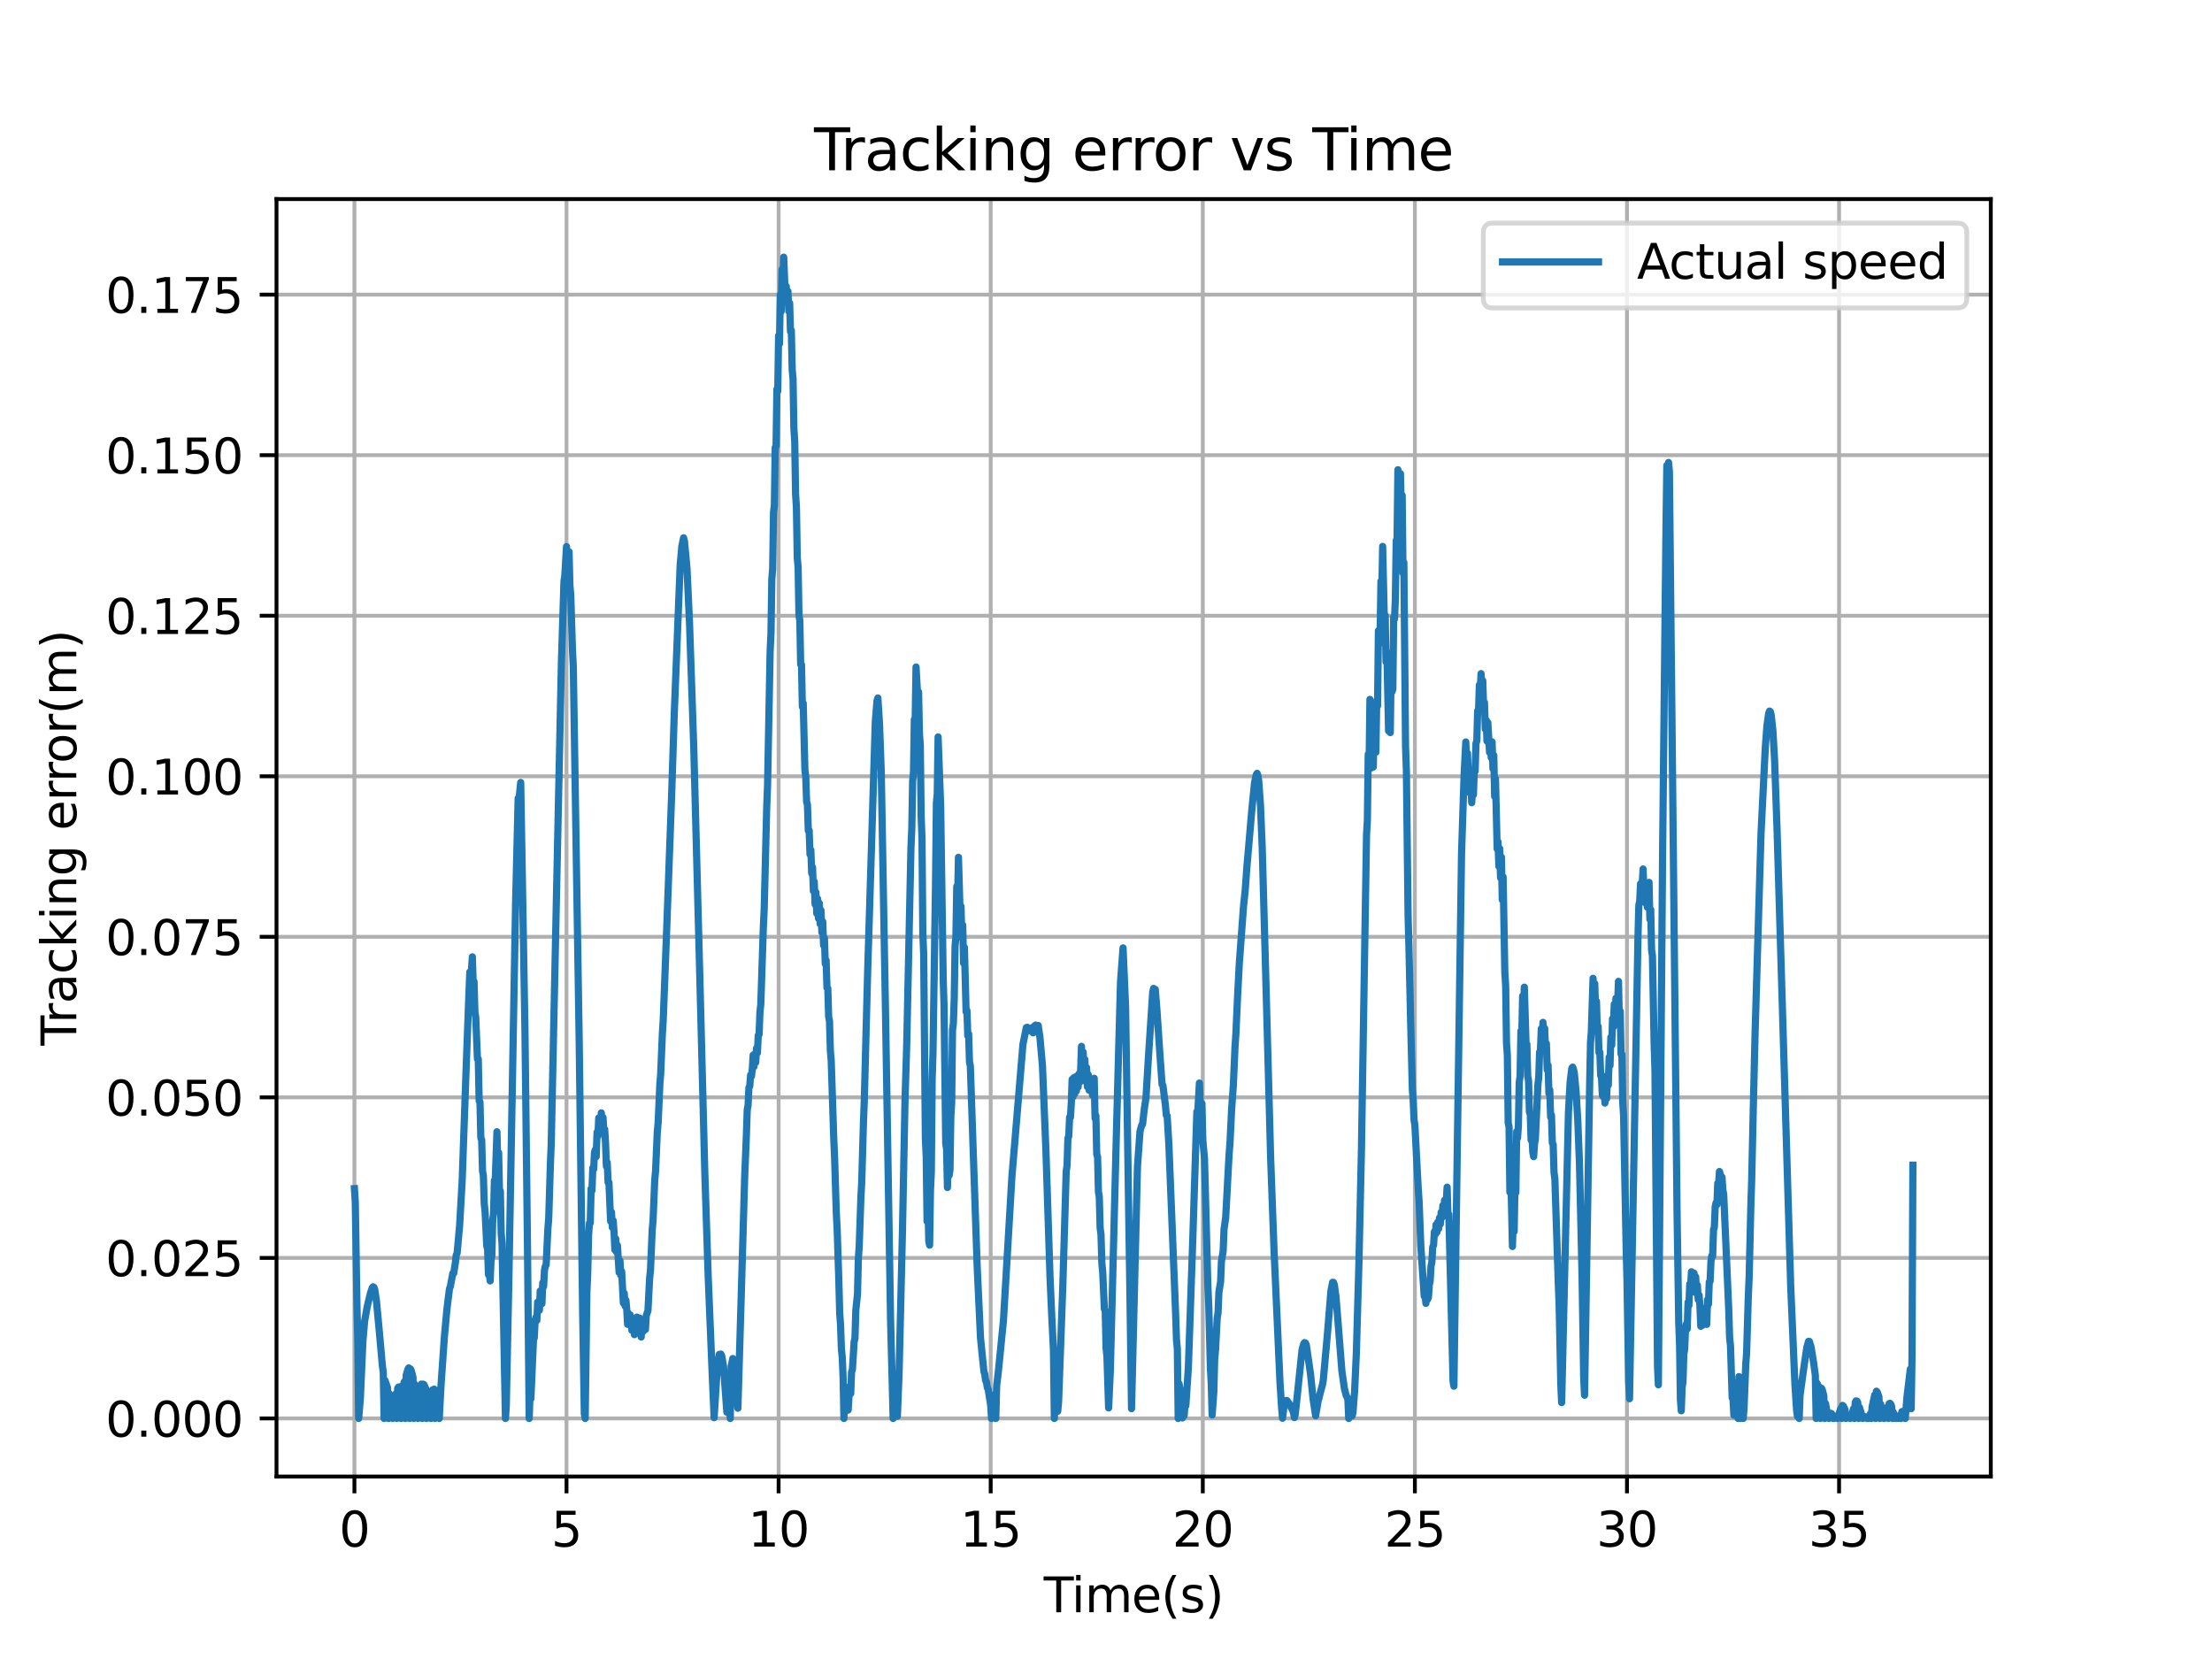 <?xml version="1.0" encoding="utf-8" standalone="no"?>
<!DOCTYPE svg PUBLIC "-//W3C//DTD SVG 1.1//EN"
  "http://www.w3.org/Graphics/SVG/1.1/DTD/svg11.dtd">
<svg xmlns:xlink="http://www.w3.org/1999/xlink" width="460.8pt" height="345.6pt" viewBox="0 0 460.8 345.6" xmlns="http://www.w3.org/2000/svg" version="1.1">
 <defs>
  <style type="text/css">*{stroke-linejoin: round; stroke-linecap: butt}</style>
 </defs>
 <g id="figure_1">
  <g id="patch_1">
   <path d="M 0 345.6 
L 460.8 345.6 
L 460.8 0 
L 0 0 
z
" style="fill: #ffffff"/>
  </g>
  <g id="axes_1">
   <g id="patch_2">
    <path d="M 57.6 307.584 
L 414.72 307.584 
L 414.72 41.472 
L 57.6 41.472 
z
" style="fill: #ffffff"/>
   </g>
   <g id="matplotlib.axis_1">
    <g id="xtick_1">
     <g id="line2d_1">
      <path d="M 73.833 307.584 
L 73.833 41.472 
" clip-path="url(#pc63805616c)" style="fill: none; stroke: #b0b0b0; stroke-width: 0.8; stroke-linecap: square"/>
     </g>
     <g id="line2d_2">
      <defs>
       <path id="m49007ff397" d="M 0 0 
L 0 3.5 
" style="stroke: #000000; stroke-width: 0.8"/>
      </defs>
      <g>
       <use xlink:href="#m49007ff397" x="73.833" y="307.584" style="stroke: #000000; stroke-width: 0.8"/>
      </g>
     </g>
     <g id="text_1">
      <!-- 0 -->
      <g transform="translate(70.651 322.182) scale(0.1 -0.1)">
       <defs>
        <path id="DejaVuSans-30" d="M 2034 4250 
Q 1547 4250 1301 3770 
Q 1056 3291 1056 2328 
Q 1056 1369 1301 889 
Q 1547 409 2034 409 
Q 2525 409 2770 889 
Q 3016 1369 3016 2328 
Q 3016 3291 2770 3770 
Q 2525 4250 2034 4250 
z
M 2034 4750 
Q 2819 4750 3233 4129 
Q 3647 3509 3647 2328 
Q 3647 1150 3233 529 
Q 2819 -91 2034 -91 
Q 1250 -91 836 529 
Q 422 1150 422 2328 
Q 422 3509 836 4129 
Q 1250 4750 2034 4750 
z
" transform="scale(0.016)"/>
       </defs>
       <use xlink:href="#DejaVuSans-30"/>
      </g>
     </g>
    </g>
    <g id="xtick_2">
     <g id="line2d_3">
      <path d="M 118.015 307.584 
L 118.015 41.472 
" clip-path="url(#pc63805616c)" style="fill: none; stroke: #b0b0b0; stroke-width: 0.8; stroke-linecap: square"/>
     </g>
     <g id="line2d_4">
      <g>
       <use xlink:href="#m49007ff397" x="118.015" y="307.584" style="stroke: #000000; stroke-width: 0.8"/>
      </g>
     </g>
     <g id="text_2">
      <!-- 5 -->
      <g transform="translate(114.834 322.182) scale(0.1 -0.1)">
       <defs>
        <path id="DejaVuSans-35" d="M 691 4666 
L 3169 4666 
L 3169 4134 
L 1269 4134 
L 1269 2991 
Q 1406 3038 1543 3061 
Q 1681 3084 1819 3084 
Q 2600 3084 3056 2656 
Q 3513 2228 3513 1497 
Q 3513 744 3044 326 
Q 2575 -91 1722 -91 
Q 1428 -91 1123 -41 
Q 819 9 494 109 
L 494 744 
Q 775 591 1075 516 
Q 1375 441 1709 441 
Q 2250 441 2565 725 
Q 2881 1009 2881 1497 
Q 2881 1984 2565 2268 
Q 2250 2553 1709 2553 
Q 1456 2553 1204 2497 
Q 953 2441 691 2322 
L 691 4666 
z
" transform="scale(0.016)"/>
       </defs>
       <use xlink:href="#DejaVuSans-35"/>
      </g>
     </g>
    </g>
    <g id="xtick_3">
     <g id="line2d_5">
      <path d="M 162.198 307.584 
L 162.198 41.472 
" clip-path="url(#pc63805616c)" style="fill: none; stroke: #b0b0b0; stroke-width: 0.8; stroke-linecap: square"/>
     </g>
     <g id="line2d_6">
      <g>
       <use xlink:href="#m49007ff397" x="162.198" y="307.584" style="stroke: #000000; stroke-width: 0.8"/>
      </g>
     </g>
     <g id="text_3">
      <!-- 10 -->
      <g transform="translate(155.836 322.182) scale(0.1 -0.1)">
       <defs>
        <path id="DejaVuSans-31" d="M 794 531 
L 1825 531 
L 1825 4091 
L 703 3866 
L 703 4441 
L 1819 4666 
L 2450 4666 
L 2450 531 
L 3481 531 
L 3481 0 
L 794 0 
L 794 531 
z
" transform="scale(0.016)"/>
       </defs>
       <use xlink:href="#DejaVuSans-31"/>
       <use xlink:href="#DejaVuSans-30" x="63.623"/>
      </g>
     </g>
    </g>
    <g id="xtick_4">
     <g id="line2d_7">
      <path d="M 206.381 307.584 
L 206.381 41.472 
" clip-path="url(#pc63805616c)" style="fill: none; stroke: #b0b0b0; stroke-width: 0.8; stroke-linecap: square"/>
     </g>
     <g id="line2d_8">
      <g>
       <use xlink:href="#m49007ff397" x="206.381" y="307.584" style="stroke: #000000; stroke-width: 0.8"/>
      </g>
     </g>
     <g id="text_4">
      <!-- 15 -->
      <g transform="translate(200.018 322.182) scale(0.1 -0.1)">
       <use xlink:href="#DejaVuSans-31"/>
       <use xlink:href="#DejaVuSans-35" x="63.623"/>
      </g>
     </g>
    </g>
    <g id="xtick_5">
     <g id="line2d_9">
      <path d="M 250.564 307.584 
L 250.564 41.472 
" clip-path="url(#pc63805616c)" style="fill: none; stroke: #b0b0b0; stroke-width: 0.8; stroke-linecap: square"/>
     </g>
     <g id="line2d_10">
      <g>
       <use xlink:href="#m49007ff397" x="250.564" y="307.584" style="stroke: #000000; stroke-width: 0.8"/>
      </g>
     </g>
     <g id="text_5">
      <!-- 20 -->
      <g transform="translate(244.201 322.182) scale(0.1 -0.1)">
       <defs>
        <path id="DejaVuSans-32" d="M 1228 531 
L 3431 531 
L 3431 0 
L 469 0 
L 469 531 
Q 828 903 1448 1529 
Q 2069 2156 2228 2338 
Q 2531 2678 2651 2914 
Q 2772 3150 2772 3378 
Q 2772 3750 2511 3984 
Q 2250 4219 1831 4219 
Q 1534 4219 1204 4116 
Q 875 4013 500 3803 
L 500 4441 
Q 881 4594 1212 4672 
Q 1544 4750 1819 4750 
Q 2544 4750 2975 4387 
Q 3406 4025 3406 3419 
Q 3406 3131 3298 2873 
Q 3191 2616 2906 2266 
Q 2828 2175 2409 1742 
Q 1991 1309 1228 531 
z
" transform="scale(0.016)"/>
       </defs>
       <use xlink:href="#DejaVuSans-32"/>
       <use xlink:href="#DejaVuSans-30" x="63.623"/>
      </g>
     </g>
    </g>
    <g id="xtick_6">
     <g id="line2d_11">
      <path d="M 294.746 307.584 
L 294.746 41.472 
" clip-path="url(#pc63805616c)" style="fill: none; stroke: #b0b0b0; stroke-width: 0.8; stroke-linecap: square"/>
     </g>
     <g id="line2d_12">
      <g>
       <use xlink:href="#m49007ff397" x="294.746" y="307.584" style="stroke: #000000; stroke-width: 0.8"/>
      </g>
     </g>
     <g id="text_6">
      <!-- 25 -->
      <g transform="translate(288.384 322.182) scale(0.1 -0.1)">
       <use xlink:href="#DejaVuSans-32"/>
       <use xlink:href="#DejaVuSans-35" x="63.623"/>
      </g>
     </g>
    </g>
    <g id="xtick_7">
     <g id="line2d_13">
      <path d="M 338.929 307.584 
L 338.929 41.472 
" clip-path="url(#pc63805616c)" style="fill: none; stroke: #b0b0b0; stroke-width: 0.8; stroke-linecap: square"/>
     </g>
     <g id="line2d_14">
      <g>
       <use xlink:href="#m49007ff397" x="338.929" y="307.584" style="stroke: #000000; stroke-width: 0.8"/>
      </g>
     </g>
     <g id="text_7">
      <!-- 30 -->
      <g transform="translate(332.566 322.182) scale(0.1 -0.1)">
       <defs>
        <path id="DejaVuSans-33" d="M 2597 2516 
Q 3050 2419 3304 2112 
Q 3559 1806 3559 1356 
Q 3559 666 3084 287 
Q 2609 -91 1734 -91 
Q 1441 -91 1130 -33 
Q 819 25 488 141 
L 488 750 
Q 750 597 1062 519 
Q 1375 441 1716 441 
Q 2309 441 2620 675 
Q 2931 909 2931 1356 
Q 2931 1769 2642 2001 
Q 2353 2234 1838 2234 
L 1294 2234 
L 1294 2753 
L 1863 2753 
Q 2328 2753 2575 2939 
Q 2822 3125 2822 3475 
Q 2822 3834 2567 4026 
Q 2313 4219 1838 4219 
Q 1578 4219 1281 4162 
Q 984 4106 628 3988 
L 628 4550 
Q 988 4650 1302 4700 
Q 1616 4750 1894 4750 
Q 2613 4750 3031 4423 
Q 3450 4097 3450 3541 
Q 3450 3153 3228 2886 
Q 3006 2619 2597 2516 
z
" transform="scale(0.016)"/>
       </defs>
       <use xlink:href="#DejaVuSans-33"/>
       <use xlink:href="#DejaVuSans-30" x="63.623"/>
      </g>
     </g>
    </g>
    <g id="xtick_8">
     <g id="line2d_15">
      <path d="M 383.112 307.584 
L 383.112 41.472 
" clip-path="url(#pc63805616c)" style="fill: none; stroke: #b0b0b0; stroke-width: 0.8; stroke-linecap: square"/>
     </g>
     <g id="line2d_16">
      <g>
       <use xlink:href="#m49007ff397" x="383.112" y="307.584" style="stroke: #000000; stroke-width: 0.8"/>
      </g>
     </g>
     <g id="text_8">
      <!-- 35 -->
      <g transform="translate(376.749 322.182) scale(0.1 -0.1)">
       <use xlink:href="#DejaVuSans-33"/>
       <use xlink:href="#DejaVuSans-35" x="63.623"/>
      </g>
     </g>
    </g>
    <g id="text_9">
     <!-- Time(s) -->
     <g transform="translate(217.42 335.861) scale(0.1 -0.1)">
      <defs>
       <path id="DejaVuSans-54" d="M -19 4666 
L 3928 4666 
L 3928 4134 
L 2272 4134 
L 2272 0 
L 1638 0 
L 1638 4134 
L -19 4134 
L -19 4666 
z
" transform="scale(0.016)"/>
       <path id="DejaVuSans-69" d="M 603 3500 
L 1178 3500 
L 1178 0 
L 603 0 
L 603 3500 
z
M 603 4863 
L 1178 4863 
L 1178 4134 
L 603 4134 
L 603 4863 
z
" transform="scale(0.016)"/>
       <path id="DejaVuSans-6d" d="M 3328 2828 
Q 3544 3216 3844 3400 
Q 4144 3584 4550 3584 
Q 5097 3584 5394 3201 
Q 5691 2819 5691 2113 
L 5691 0 
L 5113 0 
L 5113 2094 
Q 5113 2597 4934 2840 
Q 4756 3084 4391 3084 
Q 3944 3084 3684 2787 
Q 3425 2491 3425 1978 
L 3425 0 
L 2847 0 
L 2847 2094 
Q 2847 2600 2669 2842 
Q 2491 3084 2119 3084 
Q 1678 3084 1418 2786 
Q 1159 2488 1159 1978 
L 1159 0 
L 581 0 
L 581 3500 
L 1159 3500 
L 1159 2956 
Q 1356 3278 1631 3431 
Q 1906 3584 2284 3584 
Q 2666 3584 2933 3390 
Q 3200 3197 3328 2828 
z
" transform="scale(0.016)"/>
       <path id="DejaVuSans-65" d="M 3597 1894 
L 3597 1613 
L 953 1613 
Q 991 1019 1311 708 
Q 1631 397 2203 397 
Q 2534 397 2845 478 
Q 3156 559 3463 722 
L 3463 178 
Q 3153 47 2828 -22 
Q 2503 -91 2169 -91 
Q 1331 -91 842 396 
Q 353 884 353 1716 
Q 353 2575 817 3079 
Q 1281 3584 2069 3584 
Q 2775 3584 3186 3129 
Q 3597 2675 3597 1894 
z
M 3022 2063 
Q 3016 2534 2758 2815 
Q 2500 3097 2075 3097 
Q 1594 3097 1305 2825 
Q 1016 2553 972 2059 
L 3022 2063 
z
" transform="scale(0.016)"/>
       <path id="DejaVuSans-28" d="M 1984 4856 
Q 1566 4138 1362 3434 
Q 1159 2731 1159 2009 
Q 1159 1288 1364 580 
Q 1569 -128 1984 -844 
L 1484 -844 
Q 1016 -109 783 600 
Q 550 1309 550 2009 
Q 550 2706 781 3412 
Q 1013 4119 1484 4856 
L 1984 4856 
z
" transform="scale(0.016)"/>
       <path id="DejaVuSans-73" d="M 2834 3397 
L 2834 2853 
Q 2591 2978 2328 3040 
Q 2066 3103 1784 3103 
Q 1356 3103 1142 2972 
Q 928 2841 928 2578 
Q 928 2378 1081 2264 
Q 1234 2150 1697 2047 
L 1894 2003 
Q 2506 1872 2764 1633 
Q 3022 1394 3022 966 
Q 3022 478 2636 193 
Q 2250 -91 1575 -91 
Q 1294 -91 989 -36 
Q 684 19 347 128 
L 347 722 
Q 666 556 975 473 
Q 1284 391 1588 391 
Q 1994 391 2212 530 
Q 2431 669 2431 922 
Q 2431 1156 2273 1281 
Q 2116 1406 1581 1522 
L 1381 1569 
Q 847 1681 609 1914 
Q 372 2147 372 2553 
Q 372 3047 722 3315 
Q 1072 3584 1716 3584 
Q 2034 3584 2315 3537 
Q 2597 3491 2834 3397 
z
" transform="scale(0.016)"/>
       <path id="DejaVuSans-29" d="M 513 4856 
L 1013 4856 
Q 1481 4119 1714 3412 
Q 1947 2706 1947 2009 
Q 1947 1309 1714 600 
Q 1481 -109 1013 -844 
L 513 -844 
Q 928 -128 1133 580 
Q 1338 1288 1338 2009 
Q 1338 2731 1133 3434 
Q 928 4138 513 4856 
z
" transform="scale(0.016)"/>
      </defs>
      <use xlink:href="#DejaVuSans-54"/>
      <use xlink:href="#DejaVuSans-69" x="57.959"/>
      <use xlink:href="#DejaVuSans-6d" x="85.742"/>
      <use xlink:href="#DejaVuSans-65" x="183.154"/>
      <use xlink:href="#DejaVuSans-28" x="244.678"/>
      <use xlink:href="#DejaVuSans-73" x="283.691"/>
      <use xlink:href="#DejaVuSans-29" x="335.791"/>
     </g>
    </g>
   </g>
   <g id="matplotlib.axis_2">
    <g id="ytick_1">
     <g id="line2d_17">
      <path d="M 57.6 295.488 
L 414.72 295.488 
" clip-path="url(#pc63805616c)" style="fill: none; stroke: #b0b0b0; stroke-width: 0.8; stroke-linecap: square"/>
     </g>
     <g id="line2d_18">
      <defs>
       <path id="m35513645de" d="M 0 0 
L -3.5 0 
" style="stroke: #000000; stroke-width: 0.8"/>
      </defs>
      <g>
       <use xlink:href="#m35513645de" x="57.6" y="295.488" style="stroke: #000000; stroke-width: 0.8"/>
      </g>
     </g>
     <g id="text_10">
      <!-- 0.000 -->
      <g transform="translate(21.972 299.287) scale(0.1 -0.1)">
       <defs>
        <path id="DejaVuSans-2e" d="M 684 794 
L 1344 794 
L 1344 0 
L 684 0 
L 684 794 
z
" transform="scale(0.016)"/>
       </defs>
       <use xlink:href="#DejaVuSans-30"/>
       <use xlink:href="#DejaVuSans-2e" x="63.623"/>
       <use xlink:href="#DejaVuSans-30" x="95.41"/>
       <use xlink:href="#DejaVuSans-30" x="159.033"/>
       <use xlink:href="#DejaVuSans-30" x="222.656"/>
      </g>
     </g>
    </g>
    <g id="ytick_2">
     <g id="line2d_19">
      <path d="M 57.6 262.044 
L 414.72 262.044 
" clip-path="url(#pc63805616c)" style="fill: none; stroke: #b0b0b0; stroke-width: 0.8; stroke-linecap: square"/>
     </g>
     <g id="line2d_20">
      <g>
       <use xlink:href="#m35513645de" x="57.6" y="262.044" style="stroke: #000000; stroke-width: 0.8"/>
      </g>
     </g>
     <g id="text_11">
      <!-- 0.025 -->
      <g transform="translate(21.972 265.843) scale(0.1 -0.1)">
       <use xlink:href="#DejaVuSans-30"/>
       <use xlink:href="#DejaVuSans-2e" x="63.623"/>
       <use xlink:href="#DejaVuSans-30" x="95.41"/>
       <use xlink:href="#DejaVuSans-32" x="159.033"/>
       <use xlink:href="#DejaVuSans-35" x="222.656"/>
      </g>
     </g>
    </g>
    <g id="ytick_3">
     <g id="line2d_21">
      <path d="M 57.6 228.599 
L 414.72 228.599 
" clip-path="url(#pc63805616c)" style="fill: none; stroke: #b0b0b0; stroke-width: 0.8; stroke-linecap: square"/>
     </g>
     <g id="line2d_22">
      <g>
       <use xlink:href="#m35513645de" x="57.6" y="228.599" style="stroke: #000000; stroke-width: 0.8"/>
      </g>
     </g>
     <g id="text_12">
      <!-- 0.050 -->
      <g transform="translate(21.972 232.399) scale(0.1 -0.1)">
       <use xlink:href="#DejaVuSans-30"/>
       <use xlink:href="#DejaVuSans-2e" x="63.623"/>
       <use xlink:href="#DejaVuSans-30" x="95.41"/>
       <use xlink:href="#DejaVuSans-35" x="159.033"/>
       <use xlink:href="#DejaVuSans-30" x="222.656"/>
      </g>
     </g>
    </g>
    <g id="ytick_4">
     <g id="line2d_23">
      <path d="M 57.6 195.155 
L 414.72 195.155 
" clip-path="url(#pc63805616c)" style="fill: none; stroke: #b0b0b0; stroke-width: 0.8; stroke-linecap: square"/>
     </g>
     <g id="line2d_24">
      <g>
       <use xlink:href="#m35513645de" x="57.6" y="195.155" style="stroke: #000000; stroke-width: 0.8"/>
      </g>
     </g>
     <g id="text_13">
      <!-- 0.075 -->
      <g transform="translate(21.972 198.954) scale(0.1 -0.1)">
       <defs>
        <path id="DejaVuSans-37" d="M 525 4666 
L 3525 4666 
L 3525 4397 
L 1831 0 
L 1172 0 
L 2766 4134 
L 525 4134 
L 525 4666 
z
" transform="scale(0.016)"/>
       </defs>
       <use xlink:href="#DejaVuSans-30"/>
       <use xlink:href="#DejaVuSans-2e" x="63.623"/>
       <use xlink:href="#DejaVuSans-30" x="95.41"/>
       <use xlink:href="#DejaVuSans-37" x="159.033"/>
       <use xlink:href="#DejaVuSans-35" x="222.656"/>
      </g>
     </g>
    </g>
    <g id="ytick_5">
     <g id="line2d_25">
      <path d="M 57.6 161.711 
L 414.72 161.711 
" clip-path="url(#pc63805616c)" style="fill: none; stroke: #b0b0b0; stroke-width: 0.8; stroke-linecap: square"/>
     </g>
     <g id="line2d_26">
      <g>
       <use xlink:href="#m35513645de" x="57.6" y="161.711" style="stroke: #000000; stroke-width: 0.8"/>
      </g>
     </g>
     <g id="text_14">
      <!-- 0.100 -->
      <g transform="translate(21.972 165.51) scale(0.1 -0.1)">
       <use xlink:href="#DejaVuSans-30"/>
       <use xlink:href="#DejaVuSans-2e" x="63.623"/>
       <use xlink:href="#DejaVuSans-31" x="95.41"/>
       <use xlink:href="#DejaVuSans-30" x="159.033"/>
       <use xlink:href="#DejaVuSans-30" x="222.656"/>
      </g>
     </g>
    </g>
    <g id="ytick_6">
     <g id="line2d_27">
      <path d="M 57.6 128.267 
L 414.72 128.267 
" clip-path="url(#pc63805616c)" style="fill: none; stroke: #b0b0b0; stroke-width: 0.8; stroke-linecap: square"/>
     </g>
     <g id="line2d_28">
      <g>
       <use xlink:href="#m35513645de" x="57.6" y="128.267" style="stroke: #000000; stroke-width: 0.8"/>
      </g>
     </g>
     <g id="text_15">
      <!-- 0.125 -->
      <g transform="translate(21.972 132.066) scale(0.1 -0.1)">
       <use xlink:href="#DejaVuSans-30"/>
       <use xlink:href="#DejaVuSans-2e" x="63.623"/>
       <use xlink:href="#DejaVuSans-31" x="95.41"/>
       <use xlink:href="#DejaVuSans-32" x="159.033"/>
       <use xlink:href="#DejaVuSans-35" x="222.656"/>
      </g>
     </g>
    </g>
    <g id="ytick_7">
     <g id="line2d_29">
      <path d="M 57.6 94.822 
L 414.72 94.822 
" clip-path="url(#pc63805616c)" style="fill: none; stroke: #b0b0b0; stroke-width: 0.8; stroke-linecap: square"/>
     </g>
     <g id="line2d_30">
      <g>
       <use xlink:href="#m35513645de" x="57.6" y="94.822" style="stroke: #000000; stroke-width: 0.8"/>
      </g>
     </g>
     <g id="text_16">
      <!-- 0.150 -->
      <g transform="translate(21.972 98.621) scale(0.1 -0.1)">
       <use xlink:href="#DejaVuSans-30"/>
       <use xlink:href="#DejaVuSans-2e" x="63.623"/>
       <use xlink:href="#DejaVuSans-31" x="95.41"/>
       <use xlink:href="#DejaVuSans-35" x="159.033"/>
       <use xlink:href="#DejaVuSans-30" x="222.656"/>
      </g>
     </g>
    </g>
    <g id="ytick_8">
     <g id="line2d_31">
      <path d="M 57.6 61.378 
L 414.72 61.378 
" clip-path="url(#pc63805616c)" style="fill: none; stroke: #b0b0b0; stroke-width: 0.8; stroke-linecap: square"/>
     </g>
     <g id="line2d_32">
      <g>
       <use xlink:href="#m35513645de" x="57.6" y="61.378" style="stroke: #000000; stroke-width: 0.8"/>
      </g>
     </g>
     <g id="text_17">
      <!-- 0.175 -->
      <g transform="translate(21.972 65.177) scale(0.1 -0.1)">
       <use xlink:href="#DejaVuSans-30"/>
       <use xlink:href="#DejaVuSans-2e" x="63.623"/>
       <use xlink:href="#DejaVuSans-31" x="95.41"/>
       <use xlink:href="#DejaVuSans-37" x="159.033"/>
       <use xlink:href="#DejaVuSans-35" x="222.656"/>
      </g>
     </g>
    </g>
    <g id="text_18">
     <!-- Tracking error(m) -->
     <g transform="translate(15.892 217.804) rotate(-90) scale(0.1 -0.1)">
      <defs>
       <path id="DejaVuSans-72" d="M 2631 2963 
Q 2534 3019 2420 3045 
Q 2306 3072 2169 3072 
Q 1681 3072 1420 2755 
Q 1159 2438 1159 1844 
L 1159 0 
L 581 0 
L 581 3500 
L 1159 3500 
L 1159 2956 
Q 1341 3275 1631 3429 
Q 1922 3584 2338 3584 
Q 2397 3584 2469 3576 
Q 2541 3569 2628 3553 
L 2631 2963 
z
" transform="scale(0.016)"/>
       <path id="DejaVuSans-61" d="M 2194 1759 
Q 1497 1759 1228 1600 
Q 959 1441 959 1056 
Q 959 750 1161 570 
Q 1363 391 1709 391 
Q 2188 391 2477 730 
Q 2766 1069 2766 1631 
L 2766 1759 
L 2194 1759 
z
M 3341 1997 
L 3341 0 
L 2766 0 
L 2766 531 
Q 2569 213 2275 61 
Q 1981 -91 1556 -91 
Q 1019 -91 701 211 
Q 384 513 384 1019 
Q 384 1609 779 1909 
Q 1175 2209 1959 2209 
L 2766 2209 
L 2766 2266 
Q 2766 2663 2505 2880 
Q 2244 3097 1772 3097 
Q 1472 3097 1187 3025 
Q 903 2953 641 2809 
L 641 3341 
Q 956 3463 1253 3523 
Q 1550 3584 1831 3584 
Q 2591 3584 2966 3190 
Q 3341 2797 3341 1997 
z
" transform="scale(0.016)"/>
       <path id="DejaVuSans-63" d="M 3122 3366 
L 3122 2828 
Q 2878 2963 2633 3030 
Q 2388 3097 2138 3097 
Q 1578 3097 1268 2742 
Q 959 2388 959 1747 
Q 959 1106 1268 751 
Q 1578 397 2138 397 
Q 2388 397 2633 464 
Q 2878 531 3122 666 
L 3122 134 
Q 2881 22 2623 -34 
Q 2366 -91 2075 -91 
Q 1284 -91 818 406 
Q 353 903 353 1747 
Q 353 2603 823 3093 
Q 1294 3584 2113 3584 
Q 2378 3584 2631 3529 
Q 2884 3475 3122 3366 
z
" transform="scale(0.016)"/>
       <path id="DejaVuSans-6b" d="M 581 4863 
L 1159 4863 
L 1159 1991 
L 2875 3500 
L 3609 3500 
L 1753 1863 
L 3688 0 
L 2938 0 
L 1159 1709 
L 1159 0 
L 581 0 
L 581 4863 
z
" transform="scale(0.016)"/>
       <path id="DejaVuSans-6e" d="M 3513 2113 
L 3513 0 
L 2938 0 
L 2938 2094 
Q 2938 2591 2744 2837 
Q 2550 3084 2163 3084 
Q 1697 3084 1428 2787 
Q 1159 2491 1159 1978 
L 1159 0 
L 581 0 
L 581 3500 
L 1159 3500 
L 1159 2956 
Q 1366 3272 1645 3428 
Q 1925 3584 2291 3584 
Q 2894 3584 3203 3211 
Q 3513 2838 3513 2113 
z
" transform="scale(0.016)"/>
       <path id="DejaVuSans-67" d="M 2906 1791 
Q 2906 2416 2648 2759 
Q 2391 3103 1925 3103 
Q 1463 3103 1205 2759 
Q 947 2416 947 1791 
Q 947 1169 1205 825 
Q 1463 481 1925 481 
Q 2391 481 2648 825 
Q 2906 1169 2906 1791 
z
M 3481 434 
Q 3481 -459 3084 -895 
Q 2688 -1331 1869 -1331 
Q 1566 -1331 1297 -1286 
Q 1028 -1241 775 -1147 
L 775 -588 
Q 1028 -725 1275 -790 
Q 1522 -856 1778 -856 
Q 2344 -856 2625 -561 
Q 2906 -266 2906 331 
L 2906 616 
Q 2728 306 2450 153 
Q 2172 0 1784 0 
Q 1141 0 747 490 
Q 353 981 353 1791 
Q 353 2603 747 3093 
Q 1141 3584 1784 3584 
Q 2172 3584 2450 3431 
Q 2728 3278 2906 2969 
L 2906 3500 
L 3481 3500 
L 3481 434 
z
" transform="scale(0.016)"/>
       <path id="DejaVuSans-20" transform="scale(0.016)"/>
       <path id="DejaVuSans-6f" d="M 1959 3097 
Q 1497 3097 1228 2736 
Q 959 2375 959 1747 
Q 959 1119 1226 758 
Q 1494 397 1959 397 
Q 2419 397 2687 759 
Q 2956 1122 2956 1747 
Q 2956 2369 2687 2733 
Q 2419 3097 1959 3097 
z
M 1959 3584 
Q 2709 3584 3137 3096 
Q 3566 2609 3566 1747 
Q 3566 888 3137 398 
Q 2709 -91 1959 -91 
Q 1206 -91 779 398 
Q 353 888 353 1747 
Q 353 2609 779 3096 
Q 1206 3584 1959 3584 
z
" transform="scale(0.016)"/>
      </defs>
      <use xlink:href="#DejaVuSans-54"/>
      <use xlink:href="#DejaVuSans-72" x="46.334"/>
      <use xlink:href="#DejaVuSans-61" x="87.447"/>
      <use xlink:href="#DejaVuSans-63" x="148.727"/>
      <use xlink:href="#DejaVuSans-6b" x="203.707"/>
      <use xlink:href="#DejaVuSans-69" x="261.617"/>
      <use xlink:href="#DejaVuSans-6e" x="289.4"/>
      <use xlink:href="#DejaVuSans-67" x="352.779"/>
      <use xlink:href="#DejaVuSans-20" x="416.256"/>
      <use xlink:href="#DejaVuSans-65" x="448.043"/>
      <use xlink:href="#DejaVuSans-72" x="509.566"/>
      <use xlink:href="#DejaVuSans-72" x="548.93"/>
      <use xlink:href="#DejaVuSans-6f" x="587.793"/>
      <use xlink:href="#DejaVuSans-72" x="648.975"/>
      <use xlink:href="#DejaVuSans-28" x="690.088"/>
      <use xlink:href="#DejaVuSans-6d" x="729.102"/>
      <use xlink:href="#DejaVuSans-29" x="826.514"/>
     </g>
    </g>
   </g>
   <g id="line2d_33">
    <path d="M 73.833 247.617 
L 74.009 250.337 
L 74.009 250.337 
L 74.363 272.184 
L 74.363 272.184 
L 74.54 279.305 
L 74.716 295.488 
L 74.716 295.488 
L 75.07 291.305 
L 75.07 291.305 
L 75.6 279.365 
L 75.6 279.365 
L 75.953 275.234 
L 75.953 275.234 
L 76.484 272.255 
L 76.484 272.255 
L 77.191 269.3 
L 77.191 269.3 
L 77.544 268.288 
L 77.544 268.288 
L 77.721 268.061 
L 77.721 268.061 
L 77.898 268.173 
L 77.898 268.173 
L 78.074 268.676 
L 78.074 268.676 
L 78.428 271.088 
L 78.428 271.088 
L 78.958 276.72 
L 78.958 276.72 
L 79.665 284.6 
L 79.665 284.6 
L 79.842 285.852 
L 79.842 285.852 
L 80.018 295.488 
L 80.018 295.488 
L 80.195 287.575 
L 80.195 287.575 
L 80.725 289.089 
L 80.725 289.089 
L 80.902 295.488 
L 80.902 295.488 
L 81.079 290.315 
L 81.079 290.315 
L 81.609 293.911 
L 81.609 293.911 
L 81.786 295.488 
L 81.786 295.488 
L 82.493 290.32 
L 82.493 290.32 
L 82.669 295.488 
L 82.669 295.488 
L 82.846 289.211 
L 82.846 289.211 
L 83.023 288.938 
L 83.023 288.938 
L 83.376 288.898 
L 83.376 288.898 
L 83.553 295.488 
L 83.553 295.488 
L 83.73 288.965 
L 83.73 288.965 
L 83.906 288.791 
L 83.906 288.791 
L 84.26 287.805 
L 84.26 287.805 
L 84.437 295.488 
L 84.437 295.488 
L 84.613 286.47 
L 84.613 286.47 
L 84.967 285.296 
L 84.967 285.296 
L 85.144 284.954 
L 85.144 284.954 
L 85.32 295.488 
L 85.32 295.488 
L 85.497 285.176 
L 85.497 285.176 
L 85.674 285.534 
L 85.674 285.534 
L 86.027 286.878 
L 86.027 286.878 
L 86.204 295.488 
L 86.204 295.488 
L 86.381 288.36 
L 86.381 288.36 
L 86.734 289.518 
L 86.734 289.518 
L 86.911 289.646 
L 86.911 289.646 
L 87.088 295.488 
L 87.088 295.488 
L 87.264 289.158 
L 87.264 289.158 
L 87.618 288.581 
L 87.618 288.581 
L 87.794 288.331 
L 87.971 295.488 
L 87.971 295.488 
L 88.148 288.35 
L 88.148 288.35 
L 88.325 288.447 
L 88.325 288.447 
L 88.678 289.263 
L 88.678 289.263 
L 88.855 295.488 
L 88.855 295.488 
L 89.032 290.058 
L 89.562 290.798 
L 89.562 290.798 
L 89.739 295.488 
L 89.739 295.488 
L 89.915 290.015 
L 89.915 290.015 
L 90.092 289.554 
L 90.092 289.554 
L 90.445 289.384 
L 90.445 289.384 
L 90.622 295.488 
L 90.622 295.488 
L 90.799 290.029 
L 90.799 290.029 
L 90.976 291.081 
L 90.976 291.081 
L 91.506 295.488 
L 91.506 295.488 
L 91.859 288.771 
L 91.859 288.771 
L 92.566 278.58 
L 92.566 278.58 
L 93.096 272.779 
L 93.096 272.779 
L 93.627 268.502 
L 93.627 268.502 
L 93.803 268.029 
L 93.803 268.029 
L 94.334 265.258 
L 94.334 265.258 
L 94.51 265.274 
L 94.51 265.274 
L 94.864 263.024 
L 94.864 263.024 
L 95.04 261.446 
L 95.04 261.446 
L 95.217 261.115 
L 95.217 261.115 
L 95.747 255.317 
L 95.747 255.317 
L 96.278 245.998 
L 96.278 245.998 
L 97.161 221.054 
L 97.161 221.054 
L 97.691 206.926 
L 97.691 206.926 
L 97.868 202.495 
L 97.868 202.495 
L 98.045 203.404 
L 98.045 203.404 
L 98.222 201.946 
L 98.222 201.946 
L 98.398 199.326 
L 98.398 199.326 
L 98.575 204.997 
L 98.575 204.997 
L 98.752 204.499 
L 98.752 204.499 
L 98.929 210.739 
L 98.929 210.739 
L 99.105 211.924 
L 99.105 211.924 
L 99.459 220.594 
L 99.459 220.594 
L 99.635 220.606 
L 99.635 220.606 
L 99.812 229.304 
L 99.812 229.304 
L 99.989 229.575 
L 99.989 229.575 
L 100.166 237.067 
L 100.166 237.067 
L 100.342 237.429 
L 100.342 237.429 
L 100.519 243.922 
L 100.519 243.922 
L 100.696 244.919 
L 100.873 250.679 
L 100.873 250.679 
L 101.049 252.366 
L 101.049 252.366 
L 101.403 259.55 
L 101.403 259.55 
L 101.579 260.232 
L 101.579 260.232 
L 101.756 265.535 
L 101.756 265.535 
L 101.933 265.248 
L 101.933 265.248 
L 102.11 266.836 
L 102.11 266.836 
L 102.286 262.567 
L 102.286 262.567 
L 102.463 261.491 
L 102.463 261.491 
L 102.64 254.246 
L 102.64 254.246 
L 102.817 252.828 
L 102.817 252.828 
L 102.993 245.917 
L 102.993 245.917 
L 103.17 245.916 
L 103.17 245.916 
L 103.524 235.766 
L 103.524 235.766 
L 103.7 243.014 
L 103.7 243.014 
L 103.877 240.118 
L 103.877 240.118 
L 104.054 248.321 
L 104.054 248.321 
L 104.23 248.115 
L 104.23 248.115 
L 104.407 256.891 
L 104.407 256.891 
L 104.584 259.059 
L 104.584 259.059 
L 105.291 295.488 
L 105.291 295.488 
L 105.468 292.885 
L 105.468 292.885 
L 105.998 266.872 
L 105.998 266.872 
L 106.528 237.481 
L 106.528 237.481 
L 107.412 187.993 
L 107.412 187.993 
L 107.942 166.278 
L 107.942 166.278 
L 108.119 166.521 
L 108.119 166.521 
L 108.472 162.995 
L 108.472 162.995 
L 109.356 214.546 
L 109.356 214.546 
L 109.886 259.824 
L 109.886 259.824 
L 110.239 295.488 
L 110.239 295.488 
L 110.416 290.396 
L 110.416 290.396 
L 110.593 291.385 
L 110.593 291.385 
L 111.123 279.211 
L 111.123 279.211 
L 111.3 278.692 
L 111.3 278.692 
L 111.476 274.961 
L 111.476 274.961 
L 111.653 274.398 
L 111.653 274.398 
L 111.83 275.078 
L 111.83 275.078 
L 112.007 271.249 
L 112.007 271.249 
L 112.183 271.451 
L 112.183 271.451 
L 112.36 272.961 
L 112.36 272.961 
L 112.537 268.933 
L 112.537 268.933 
L 112.714 269.657 
L 112.714 269.657 
L 112.89 271.581 
L 112.89 271.581 
L 113.067 267.232 
L 113.067 267.232 
L 113.244 268.009 
L 113.244 268.009 
L 113.42 264.623 
L 113.42 264.623 
L 113.597 263.78 
L 113.597 263.78 
L 113.774 263.494 
L 113.774 263.494 
L 114.127 256.056 
L 114.127 256.056 
L 114.304 253.915 
L 114.304 253.915 
L 114.658 242.496 
L 114.658 242.496 
L 114.834 238.185 
L 114.834 238.185 
L 116.955 137.837 
L 116.955 137.837 
L 117.485 121.172 
L 117.485 121.172 
L 117.662 119.872 
L 117.662 119.872 
L 118.015 113.865 
L 118.015 113.865 
L 118.192 116.558 
L 118.192 116.558 
L 118.369 116.122 
L 118.546 114.941 
L 118.546 114.941 
L 118.722 121.988 
L 118.722 121.988 
L 118.899 123.889 
L 118.899 123.889 
L 119.253 135.359 
L 119.253 135.359 
L 119.429 138.85 
L 119.429 138.85 
L 120.666 217.533 
L 120.666 217.533 
L 121.373 273.171 
L 121.373 273.171 
L 121.727 294.527 
L 121.727 294.527 
L 121.904 295.488 
L 121.904 295.488 
L 122.257 269.226 
L 122.257 269.226 
L 122.434 265.256 
L 122.434 265.256 
L 122.61 257.451 
L 122.61 257.451 
L 122.787 254.809 
L 122.787 254.809 
L 122.964 254.764 
L 122.964 254.764 
L 123.141 247.614 
L 123.141 247.614 
L 123.317 248.024 
L 123.317 248.024 
L 123.494 243.283 
L 123.494 243.283 
L 123.671 243.57 
L 123.671 243.57 
L 123.848 240.02 
L 123.848 240.02 
L 124.024 239.493 
L 124.024 239.493 
L 124.201 240.951 
L 124.201 240.951 
L 124.378 235.859 
L 124.378 235.859 
L 124.554 236.682 
L 124.554 236.682 
L 124.731 232.886 
L 124.731 232.886 
L 124.908 233.264 
L 124.908 233.264 
L 125.085 235.786 
L 125.085 235.786 
L 125.261 231.829 
L 125.261 231.829 
L 125.438 234.574 
L 125.438 234.574 
L 125.615 232.767 
L 125.615 232.767 
L 125.792 235.506 
L 125.792 235.506 
L 125.968 235.249 
L 125.968 235.249 
L 126.145 238.102 
L 126.145 238.102 
L 126.322 242.955 
L 126.322 242.955 
L 126.499 242.174 
L 126.499 242.174 
L 126.675 246.321 
L 126.675 246.321 
L 126.852 246.317 
L 126.852 246.317 
L 127.205 254.405 
L 127.205 254.405 
L 127.382 252.515 
L 127.382 252.515 
L 127.559 255.697 
L 127.559 255.697 
L 127.736 254.273 
L 127.736 254.273 
L 127.912 256.552 
L 127.912 256.552 
L 128.089 260.371 
L 128.089 260.371 
L 128.266 258.038 
L 128.266 258.038 
L 128.443 260.826 
L 128.443 260.826 
L 128.619 259.438 
L 128.619 259.438 
L 128.973 265.08 
L 128.973 265.08 
L 129.149 262.63 
L 129.149 262.63 
L 129.326 265.665 
L 129.326 265.665 
L 129.503 264.868 
L 129.503 264.868 
L 129.856 271.451 
L 129.856 271.451 
L 130.033 269.389 
L 130.033 269.389 
L 130.21 272.058 
L 130.21 272.058 
L 130.387 270.864 
L 130.387 270.864 
L 130.563 272.763 
L 130.563 272.763 
L 130.74 275.882 
L 130.74 275.882 
L 130.917 273.594 
L 130.917 273.594 
L 131.094 275.478 
L 131.094 275.478 
L 131.27 273.91 
L 131.27 273.91 
L 131.447 274.924 
L 131.447 274.924 
L 131.624 277.115 
L 131.624 277.115 
L 131.8 274.686 
L 131.8 274.686 
L 131.977 275.788 
L 131.977 275.788 
L 132.154 278.033 
L 132.154 278.033 
L 132.331 274.712 
L 132.331 274.712 
L 132.507 276.311 
L 132.507 276.311 
L 132.684 274.378 
L 132.684 274.378 
L 132.861 275.091 
L 132.861 275.091 
L 133.038 276.959 
L 133.038 276.959 
L 133.214 274.557 
L 133.214 274.557 
L 133.391 275.975 
L 133.391 275.975 
L 133.568 278.526 
L 133.568 278.526 
L 133.744 275.894 
L 133.744 275.894 
L 133.921 277.403 
L 133.921 277.403 
L 134.098 275.744 
L 134.098 275.744 
L 134.275 276.081 
L 134.275 276.081 
L 134.451 276.977 
L 134.451 276.977 
L 134.628 274.065 
L 134.628 274.065 
L 134.982 273.012 
L 134.982 273.012 
L 135.335 266.224 
L 135.335 266.224 
L 135.512 264.567 
L 135.512 264.567 
L 135.865 256.23 
L 135.865 256.23 
L 136.042 254.247 
L 136.042 254.247 
L 136.395 245.774 
L 136.395 245.774 
L 136.572 243.882 
L 136.572 243.882 
L 136.926 235.83 
L 136.926 235.83 
L 137.102 233.893 
L 137.102 233.893 
L 137.456 225.929 
L 137.456 225.929 
L 137.633 223.713 
L 137.633 223.713 
L 137.986 215.278 
L 137.986 215.278 
L 138.163 212.467 
L 138.163 212.467 
L 138.516 203.187 
L 138.516 203.187 
L 138.87 193.944 
L 138.87 193.944 
L 139.93 165.146 
L 139.93 165.146 
L 140.46 148.705 
L 140.46 148.705 
L 141.697 117.592 
L 141.697 117.592 
L 142.051 113.704 
L 142.051 113.704 
L 142.404 112.043 
L 142.404 112.043 
L 142.581 112.744 
L 142.581 112.744 
L 142.934 116.423 
L 142.934 116.423 
L 143.111 118.383 
L 143.111 118.383 
L 143.641 129.804 
L 143.641 129.804 
L 144.525 155.791 
L 144.525 155.791 
L 145.762 202.635 
L 145.762 202.635 
L 146.823 244.257 
L 146.823 244.257 
L 147.529 265.89 
L 147.529 265.89 
L 148.413 287.37 
L 148.413 287.37 
L 148.767 295.33 
L 148.767 295.33 
L 149.297 286.851 
L 149.297 286.851 
L 149.65 283.337 
L 149.65 283.337 
L 149.827 282.152 
L 149.827 282.152 
L 150.18 282.082 
L 150.18 282.082 
L 150.357 282.482 
L 150.711 284.566 
L 150.711 284.566 
L 151.418 294.189 
L 151.418 294.189 
L 151.594 294.192 
L 151.594 294.192 
L 151.948 288.473 
L 151.948 288.473 
L 152.124 295.488 
L 152.301 284.648 
L 152.301 284.648 
L 152.655 283.008 
L 152.655 283.008 
L 152.831 283.417 
L 152.831 283.417 
L 153.185 286.434 
L 153.185 286.434 
L 153.715 293.357 
L 153.715 293.357 
L 154.422 269.625 
L 154.422 269.625 
L 155.129 245.149 
L 155.129 245.149 
L 155.482 236.617 
L 155.482 236.617 
L 155.659 231.208 
L 155.659 231.208 
L 155.836 230.256 
L 155.836 230.256 
L 156.013 226.563 
L 156.189 226.276 
L 156.189 226.276 
L 156.366 223.931 
L 156.366 223.931 
L 156.543 224.201 
L 156.543 224.201 
L 156.719 222.705 
L 156.719 222.705 
L 156.896 219.792 
L 156.896 219.792 
L 157.073 222.201 
L 157.073 222.201 
L 157.25 219.513 
L 157.25 219.513 
L 157.426 221.329 
L 157.426 221.329 
L 157.603 218.353 
L 157.603 218.353 
L 157.78 219.327 
L 157.78 219.327 
L 157.957 215.686 
L 157.957 215.686 
L 158.133 215.488 
L 158.133 215.488 
L 158.31 210.795 
L 158.31 210.795 
L 158.487 209.263 
L 158.487 209.263 
L 159.017 193.155 
L 159.017 193.155 
L 159.194 189.419 
L 159.724 168.02 
L 159.724 168.02 
L 159.901 163.521 
L 159.901 163.521 
L 160.431 135.699 
L 160.431 135.699 
L 160.608 132.04 
L 160.608 132.04 
L 160.784 120.656 
L 160.784 120.656 
L 160.961 118.495 
L 160.961 118.495 
L 161.138 106.684 
L 161.138 106.684 
L 161.314 105.329 
L 161.314 105.329 
L 161.491 93.24 
L 161.491 93.24 
L 161.668 92.951 
L 161.668 92.951 
L 161.845 81.073 
L 161.845 81.073 
L 162.021 81.497 
L 162.021 81.497 
L 162.198 69.91 
L 162.198 69.91 
L 162.375 71.632 
L 162.375 71.632 
L 162.552 61.387 
L 162.552 61.387 
L 162.728 64.871 
L 162.728 64.871 
L 162.905 56.118 
L 162.905 56.118 
L 163.082 61.476 
L 163.082 61.476 
L 163.259 53.568 
L 163.259 53.568 
L 163.612 62.284 
L 163.612 62.284 
L 163.789 59.641 
L 163.789 59.641 
L 163.965 62.866 
L 163.965 62.866 
L 164.142 60.684 
L 164.142 60.684 
L 164.319 64.819 
L 164.319 64.819 
L 164.496 63.128 
L 164.496 63.128 
L 164.672 69.071 
L 164.672 69.071 
L 164.849 68.828 
L 164.849 68.828 
L 165.026 77.002 
L 165.026 77.002 
L 165.203 78.888 
L 165.203 78.888 
L 165.379 89.241 
L 165.379 89.241 
L 165.556 91.895 
L 165.556 91.895 
L 165.733 102.924 
L 165.733 102.924 
L 165.909 105.645 
L 165.909 105.645 
L 166.086 116.232 
L 166.086 116.232 
L 166.263 118.16 
L 166.263 118.16 
L 166.44 128.249 
L 166.44 128.249 
L 166.616 129.232 
L 166.616 129.232 
L 166.793 138.395 
L 166.793 138.395 
L 166.97 138.488 
L 166.97 138.488 
L 167.147 147.225 
L 167.147 147.225 
L 167.323 146.498 
L 167.323 146.498 
L 167.677 160.42 
L 167.677 160.42 
L 167.854 161.802 
L 167.854 161.802 
L 168.03 167.043 
L 168.03 167.043 
L 168.207 167.589 
L 168.207 167.589 
L 168.384 173.043 
L 168.384 173.043 
L 168.56 172.986 
L 168.56 172.986 
L 168.737 177.985 
L 168.737 177.985 
L 168.914 177.072 
L 168.914 177.072 
L 169.091 181.946 
L 169.091 181.946 
L 169.267 180.654 
L 169.267 180.654 
L 169.444 185.617 
L 169.444 185.617 
L 169.621 183.673 
L 169.621 183.673 
L 169.798 188.389 
L 169.798 188.389 
L 169.974 185.884 
L 169.974 185.884 
L 170.151 190.312 
L 170.151 190.312 
L 170.328 187.26 
L 170.328 187.26 
L 170.504 191.333 
L 170.504 191.333 
L 170.681 188.164 
L 170.681 188.164 
L 170.858 192.468 
L 170.858 192.468 
L 171.035 189.657 
L 171.035 189.657 
L 171.211 194.239 
L 171.211 194.239 
L 171.388 191.983 
L 171.388 191.983 
L 171.565 196.936 
L 171.565 196.936 
L 171.742 195.423 
L 171.742 195.423 
L 171.918 200.776 
L 171.918 200.776 
L 172.095 200.071 
L 172.095 200.071 
L 172.272 205.778 
L 172.272 205.778 
L 172.449 205.896 
L 172.449 205.896 
L 172.625 211.824 
L 172.625 211.824 
L 172.802 212.707 
L 172.802 212.707 
L 172.979 218.83 
L 172.979 218.83 
L 173.155 220.91 
L 173.155 220.91 
L 173.686 237.199 
L 173.686 237.199 
L 173.862 241.17 
L 173.862 241.17 
L 174.216 252.65 
L 174.216 252.65 
L 174.393 255.974 
L 174.393 255.974 
L 174.746 266.858 
L 174.746 266.858 
L 174.923 273.541 
L 174.923 273.541 
L 175.099 275.906 
L 175.099 275.906 
L 175.276 280.958 
L 175.453 282.736 
L 175.453 282.736 
L 175.63 286.827 
L 175.63 286.827 
L 175.806 295.488 
L 175.806 295.488 
L 175.983 288.821 
L 175.983 288.821 
L 176.16 293.5 
L 176.16 293.5 
L 176.513 293.784 
L 176.513 293.784 
L 176.69 293.734 
L 176.69 293.734 
L 176.867 290.764 
L 176.867 290.764 
L 177.044 289.888 
L 177.044 289.888 
L 177.22 290.311 
L 177.22 290.311 
L 177.397 285.815 
L 177.397 285.815 
L 177.574 285.282 
L 177.574 285.282 
L 177.927 279.544 
L 177.927 279.544 
L 178.104 278.798 
L 178.104 278.798 
L 178.281 272.972 
L 178.281 272.972 
L 178.634 269.547 
L 178.634 269.547 
L 178.811 262.187 
L 178.811 262.187 
L 178.988 259.596 
L 178.988 259.596 
L 179.341 249.438 
L 179.341 249.438 
L 179.518 246.097 
L 179.518 246.097 
L 179.871 233.798 
L 179.871 233.798 
L 180.048 229.331 
L 180.048 229.331 
L 180.401 215.578 
L 180.401 215.578 
L 180.755 202.18 
L 180.755 202.18 
L 182.345 150.294 
L 182.345 150.294 
L 182.699 145.967 
L 182.699 145.967 
L 182.876 145.399 
L 182.876 145.399 
L 183.229 150.999 
L 183.229 150.999 
L 183.583 160.897 
L 183.583 160.897 
L 184.466 210.843 
L 184.466 210.843 
L 185.527 275.112 
L 185.527 275.112 
L 186.057 295.488 
L 186.057 295.488 
L 186.41 292.046 
L 186.41 292.046 
L 186.587 291.354 
L 186.587 291.354 
L 186.764 292.697 
L 186.764 292.697 
L 186.94 295.033 
L 186.94 295.033 
L 187.294 286.101 
L 187.294 286.101 
L 188.001 256.426 
L 188.001 256.426 
L 188.531 229.185 
L 188.531 229.185 
L 188.885 217.727 
L 188.885 217.727 
L 189.768 176.599 
L 189.768 176.599 
L 189.945 172.59 
L 189.945 172.59 
L 190.122 162.69 
L 190.122 162.69 
L 190.298 160.828 
L 190.298 160.828 
L 190.475 149.855 
L 190.475 149.855 
L 190.652 149.791 
L 190.652 149.791 
L 190.829 138.955 
L 190.829 138.955 
L 191.182 145.314 
L 191.182 145.314 
L 191.359 144.153 
L 191.359 144.153 
L 191.535 152.821 
L 191.535 152.821 
L 191.712 155.2 
L 191.712 155.2 
L 191.889 169.947 
L 191.889 169.947 
L 192.066 174.583 
L 192.066 174.583 
L 192.242 194.5 
L 192.242 194.5 
L 192.419 198.669 
L 192.419 198.669 
L 192.773 237.124 
L 192.773 237.124 
L 192.949 241.01 
L 192.949 241.01 
L 193.126 254.441 
L 193.126 254.441 
L 193.303 249.83 
L 193.303 249.83 
L 193.48 258.493 
L 193.48 258.493 
L 193.656 259.388 
L 193.656 259.388 
L 193.833 247.915 
L 193.833 247.915 
L 194.01 244.159 
L 194.01 244.159 
L 194.186 224.907 
L 194.186 224.907 
L 194.363 219 
L 194.363 219 
L 194.893 183.721 
L 194.893 183.721 
L 195.07 167.269 
L 195.07 167.269 
L 195.247 165.328 
L 195.247 165.328 
L 195.424 153.516 
L 195.424 153.516 
L 195.954 167.739 
L 195.954 167.739 
L 196.484 203.889 
L 196.484 203.889 
L 196.661 209.564 
L 196.661 209.564 
L 197.014 238.23 
L 197.014 238.23 
L 197.191 239.315 
L 197.191 239.315 
L 197.368 247.382 
L 197.368 247.382 
L 197.544 240.246 
L 197.544 240.246 
L 197.721 244.867 
L 197.721 244.867 
L 197.898 243.703 
L 197.898 243.703 
L 198.075 232.583 
L 198.075 232.583 
L 198.251 229.771 
L 198.251 229.771 
L 198.428 214.53 
L 198.428 214.53 
L 198.605 213.184 
L 198.605 213.184 
L 198.781 208.118 
L 198.781 208.118 
L 198.958 197.088 
L 198.958 197.088 
L 199.135 195.175 
L 199.135 195.175 
L 199.312 184.663 
L 199.312 184.663 
L 199.488 187.223 
L 199.488 187.223 
L 199.665 178.588 
L 199.665 178.588 
L 200.019 190.652 
L 200.019 190.652 
L 200.195 188.813 
L 200.195 188.813 
L 200.372 195.376 
L 200.372 195.376 
L 200.549 192.696 
L 200.549 192.696 
L 200.725 200.64 
L 200.725 200.64 
L 200.902 197.357 
L 200.902 197.357 
L 201.256 210.779 
L 201.256 210.779 
L 201.432 210.505 
L 201.432 210.505 
L 201.609 215.769 
L 201.609 215.769 
L 201.786 215.366 
L 201.786 215.366 
L 201.963 221.259 
L 201.963 221.259 
L 202.139 222.019 
L 202.139 222.019 
L 202.67 237.815 
L 202.67 237.815 
L 203.553 263.593 
L 203.553 263.593 
L 204.26 278.744 
L 204.26 278.744 
L 204.967 285.704 
L 204.967 285.704 
L 205.144 286.284 
L 205.144 286.284 
L 205.32 287.587 
L 205.32 287.587 
L 205.497 287.897 
L 205.497 287.897 
L 205.674 289.067 
L 205.674 289.067 
L 205.851 289.404 
L 205.851 289.404 
L 206.381 292.744 
L 206.381 292.744 
L 206.558 295.488 
L 206.558 295.488 
L 206.734 294.867 
L 206.734 294.867 
L 207.088 292.505 
L 207.088 292.505 
L 207.265 290.481 
L 207.265 290.481 
L 207.441 295.488 
L 207.441 295.488 
L 207.618 288.72 
L 207.971 285.769 
L 207.971 285.769 
L 209.032 275.122 
L 209.032 275.122 
L 210.799 245.138 
L 210.799 245.138 
L 213.097 217.555 
L 213.097 217.555 
L 213.804 214.066 
L 213.804 214.066 
L 213.98 213.999 
L 213.98 213.999 
L 214.157 214.23 
L 214.157 214.23 
L 214.334 214.708 
L 214.334 214.708 
L 214.51 214.173 
L 214.51 214.173 
L 215.217 215.16 
L 215.217 215.16 
L 215.394 213.816 
L 215.394 213.816 
L 215.748 213.541 
L 215.748 213.541 
L 215.924 213.75 
L 215.924 213.75 
L 216.101 214.359 
L 216.101 214.359 
L 216.278 213.623 
L 216.278 213.623 
L 216.631 216.059 
L 216.631 216.059 
L 217.161 221.984 
L 217.161 221.984 
L 217.868 239.213 
L 217.868 239.213 
L 218.752 266.413 
L 218.752 266.413 
L 219.105 274.229 
L 219.105 274.229 
L 219.459 281.358 
L 219.459 281.358 
L 219.636 295.488 
L 219.636 295.488 
L 219.812 288.788 
L 219.812 288.788 
L 219.989 290.249 
L 219.989 290.249 
L 220.166 293.246 
L 220.166 293.246 
L 220.343 293.992 
L 220.343 293.992 
L 220.519 292.15 
L 220.519 292.15 
L 221.403 267.851 
L 221.403 267.851 
L 222.11 244.008 
L 222.11 244.008 
L 222.287 242.813 
L 222.287 242.813 
L 222.463 237.106 
L 222.463 237.106 
L 222.64 236.738 
L 222.64 236.738 
L 222.817 232.726 
L 222.817 232.726 
L 222.994 232.772 
L 222.994 232.772 
L 223.17 229.801 
L 223.17 229.801 
L 223.347 224.86 
L 223.347 224.86 
L 223.524 228.476 
L 223.524 228.476 
L 223.7 224.504 
L 223.7 224.504 
L 223.877 227.864 
L 223.877 227.864 
L 224.054 224.341 
L 224.054 224.341 
L 224.231 227.259 
L 224.231 227.259 
L 224.407 224.139 
L 224.407 224.139 
L 224.584 226.463 
L 224.584 226.463 
L 224.761 223.71 
L 224.761 223.71 
L 224.938 225.425 
L 224.938 225.425 
L 225.114 223.05 
L 225.114 223.05 
L 225.291 217.975 
L 225.291 217.975 
L 225.468 223.188 
L 225.468 223.188 
L 225.645 219.179 
L 225.645 219.179 
L 225.821 224.191 
L 225.821 224.191 
L 225.998 220.704 
L 225.998 220.704 
L 226.175 225.295 
L 226.175 225.295 
L 226.351 222.391 
L 226.351 222.391 
L 226.528 226.404 
L 226.528 226.404 
L 226.705 223.874 
L 226.705 223.874 
L 226.882 227.113 
L 226.882 227.113 
L 227.058 224.712 
L 227.058 224.712 
L 227.235 227.262 
L 227.412 225.41 
L 227.412 225.41 
L 227.589 228.145 
L 227.589 228.145 
L 227.765 227.623 
L 227.765 227.623 
L 227.942 224.626 
L 227.942 224.626 
L 228.119 232.957 
L 228.119 232.957 
L 228.295 232.413 
L 228.295 232.413 
L 228.472 240.494 
L 228.472 240.494 
L 228.649 240.994 
L 228.649 240.994 
L 228.826 248.295 
L 228.826 248.295 
L 229.002 249.317 
L 229.002 249.317 
L 229.179 255.84 
L 229.179 255.84 
L 229.356 257.138 
L 229.356 257.138 
L 229.533 263.125 
L 229.533 263.125 
L 229.709 264.9 
L 229.709 264.9 
L 230.063 272.7 
L 230.063 272.7 
L 230.24 273.092 
L 230.24 273.092 
L 230.416 280.838 
L 230.416 280.838 
L 230.593 282.513 
L 230.593 282.513 
L 230.946 293.293 
L 230.946 293.293 
L 231.3 285.579 
L 231.3 285.579 
L 232.537 237.197 
L 232.537 237.197 
L 233.421 204.573 
L 233.421 204.573 
L 233.951 197.459 
L 233.951 197.459 
L 234.481 209.758 
L 234.481 209.758 
L 235.365 268.145 
L 235.365 268.145 
L 235.718 293.448 
L 235.718 293.448 
L 236.955 243.031 
L 236.955 243.031 
L 237.485 235.664 
L 237.485 235.664 
L 237.839 234.4 
L 237.839 234.4 
L 238.016 234.195 
L 238.016 234.195 
L 238.369 231.072 
L 238.369 231.072 
L 238.723 228.718 
L 238.723 228.718 
L 239.253 220.016 
L 239.253 220.016 
L 240.136 206.606 
L 240.136 206.606 
L 240.313 205.905 
L 240.313 205.905 
L 240.49 206.111 
L 240.49 206.111 
L 240.667 206.113 
L 240.667 206.113 
L 241.02 210.53 
L 241.02 210.53 
L 241.55 218.464 
L 241.55 218.464 
L 242.08 225.901 
L 242.08 225.901 
L 242.257 226.145 
L 242.257 226.145 
L 242.787 230.325 
L 242.787 230.325 
L 242.964 232.316 
L 242.964 232.316 
L 243.141 232.451 
L 243.494 238.33 
L 243.494 238.33 
L 244.908 273.767 
L 244.908 273.767 
L 245.085 279.143 
L 245.085 279.143 
L 245.262 281.02 
L 245.262 281.02 
L 245.438 295.488 
L 245.438 295.488 
L 245.615 288.272 
L 245.615 288.272 
L 245.792 289.329 
L 245.792 289.329 
L 246.322 295.377 
L 246.322 295.377 
L 246.499 294.633 
L 246.499 294.633 
L 246.675 294.907 
L 246.675 294.907 
L 246.852 292.835 
L 246.852 292.835 
L 247.029 292.857 
L 247.029 292.857 
L 247.559 284.862 
L 247.559 284.862 
L 248.443 259.216 
L 248.443 259.216 
L 249.326 231.588 
L 249.326 231.588 
L 249.503 231.989 
L 249.503 231.989 
L 249.857 225.619 
L 249.857 225.619 
L 250.033 230.169 
L 250.033 230.169 
L 250.21 230.242 
L 250.21 230.242 
L 250.387 229.892 
L 250.387 229.892 
L 250.564 237.478 
L 250.564 237.478 
L 250.917 241.37 
L 250.917 241.37 
L 251.27 254.713 
L 251.27 254.713 
L 251.624 268.018 
L 251.624 268.018 
L 251.801 271.923 
L 251.801 271.923 
L 252.154 285.096 
L 252.154 285.096 
L 252.331 288.297 
L 252.508 294.762 
L 252.508 294.762 
L 252.861 289.95 
L 252.861 289.95 
L 253.038 283.16 
L 253.038 283.16 
L 253.215 281.285 
L 253.215 281.285 
L 253.568 274.516 
L 253.568 274.516 
L 253.745 273.482 
L 253.745 273.482 
L 253.921 269.161 
L 253.921 269.161 
L 254.275 266.992 
L 254.275 266.992 
L 254.452 262.709 
L 254.452 262.709 
L 254.805 260.619 
L 254.805 260.619 
L 254.982 256.131 
L 254.982 256.131 
L 255.335 253.618 
L 255.335 253.618 
L 255.689 246.999 
L 255.689 246.999 
L 256.042 240.468 
L 256.042 240.468 
L 256.219 238.238 
L 256.219 238.238 
L 256.572 231.058 
L 256.572 231.058 
L 256.926 226.112 
L 256.926 226.112 
L 257.279 217.991 
L 257.279 217.991 
L 257.456 215.418 
L 257.456 215.418 
L 257.81 207.602 
L 257.81 207.602 
L 258.163 200.841 
L 258.163 200.841 
L 259.047 188.81 
L 259.047 188.81 
L 259.4 185.423 
L 259.4 185.423 
L 259.754 180.573 
L 259.754 180.573 
L 260.814 168.326 
L 260.814 168.326 
L 261.344 163.065 
L 261.344 163.065 
L 261.698 161.39 
L 261.698 161.39 
L 261.874 161.097 
L 261.874 161.097 
L 262.051 161.594 
L 262.051 161.594 
L 262.228 162.805 
L 262.228 162.805 
L 262.581 167.732 
L 262.581 167.732 
L 262.935 176.337 
L 262.935 176.337 
L 263.642 201.987 
L 263.642 201.987 
L 264.702 241.346 
L 264.702 241.346 
L 265.409 260.598 
L 265.409 260.598 
L 266.646 287.978 
L 266.646 287.978 
L 267 293.477 
L 267 293.477 
L 267.176 295.451 
L 267.176 295.451 
L 267.53 292.636 
L 267.53 292.636 
L 267.706 291.804 
L 267.706 291.804 
L 268.06 291.732 
L 268.06 291.732 
L 268.413 292.182 
L 268.413 292.182 
L 268.59 292.447 
L 268.59 292.447 
L 268.944 293.131 
L 268.944 293.131 
L 269.297 293.852 
L 269.297 293.852 
L 269.474 294.388 
L 269.474 294.388 
L 269.65 295.314 
L 269.65 295.314 
L 269.827 294.596 
L 269.827 294.596 
L 270.357 289.65 
L 270.357 289.65 
L 271.241 281.189 
L 271.241 281.189 
L 271.595 279.927 
L 271.595 279.927 
L 271.771 279.692 
L 271.771 279.692 
L 271.948 279.776 
L 271.948 279.776 
L 272.125 280.15 
L 272.125 280.15 
L 273.008 286.24 
L 273.008 286.24 
L 273.539 291.42 
L 273.539 291.42 
L 274.069 294.933 
L 274.069 294.933 
L 274.599 291.802 
L 274.599 291.802 
L 274.776 291.216 
L 274.776 291.216 
L 275.129 289.784 
L 275.129 289.784 
L 275.483 288.503 
L 275.483 288.503 
L 275.659 287.531 
L 275.659 287.531 
L 276.543 277.7 
L 276.543 277.7 
L 277.25 268.981 
L 277.25 268.981 
L 277.603 267.127 
L 277.603 267.127 
L 277.78 267.137 
L 277.78 267.137 
L 277.957 267.609 
L 277.957 267.609 
L 278.31 270.139 
L 278.31 270.139 
L 278.84 276.773 
L 278.84 276.773 
L 279.547 285.682 
L 279.547 285.682 
L 280.078 289.328 
L 280.078 289.328 
L 280.431 290.683 
L 280.431 290.683 
L 280.785 291.437 
L 280.785 291.437 
L 280.961 295.488 
L 280.961 295.488 
L 281.138 292.431 
L 281.138 292.431 
L 281.315 292.878 
L 281.315 292.878 
L 281.668 294.96 
L 281.668 294.96 
L 281.845 294.285 
L 281.845 294.285 
L 282.198 289.653 
L 282.198 289.653 
L 282.552 281.903 
L 282.552 281.903 
L 283.082 263.394 
L 283.082 263.394 
L 283.612 239.528 
L 283.612 239.528 
L 284.673 173.922 
L 284.673 173.922 
L 284.849 170.877 
L 284.849 170.877 
L 285.026 157.125 
L 285.203 159.949 
L 285.203 159.949 
L 285.38 145.696 
L 285.38 145.696 
L 285.733 159.961 
L 285.733 159.961 
L 285.91 152.601 
L 285.91 152.601 
L 286.086 159.78 
L 286.086 159.78 
L 286.263 148.251 
L 286.263 148.251 
L 286.44 155.426 
L 286.44 155.426 
L 286.617 156.714 
L 286.617 156.714 
L 286.793 146.025 
L 286.793 146.025 
L 286.97 147.066 
L 286.97 147.066 
L 287.147 131.406 
L 287.147 131.406 
L 287.324 134.137 
L 287.324 134.137 
L 287.5 132.388 
L 287.5 132.388 
L 287.677 121.072 
L 287.677 121.072 
L 287.854 123.905 
L 287.854 123.905 
L 288.031 113.825 
L 288.031 113.825 
L 288.384 129.21 
L 288.384 129.21 
L 288.561 128.218 
L 288.737 137.893 
L 288.737 137.893 
L 288.914 135.874 
L 288.914 135.874 
L 289.268 152.281 
L 289.268 152.281 
L 289.444 148.154 
L 289.444 148.154 
L 289.621 152.614 
L 289.621 152.614 
L 289.798 139.595 
L 289.798 139.595 
L 289.975 144.13 
L 289.975 144.13 
L 290.151 143.573 
L 290.151 143.573 
L 290.328 128.534 
L 290.328 128.534 
L 290.505 128.93 
L 290.505 128.93 
L 290.681 124.772 
L 290.681 124.772 
L 290.858 112.613 
L 290.858 112.613 
L 291.035 112.193 
L 291.035 112.193 
L 291.212 97.852 
L 291.212 97.852 
L 291.565 103.734 
L 291.565 103.734 
L 291.742 98.658 
L 291.742 98.658 
L 291.919 106.858 
L 291.919 106.858 
L 292.095 103.195 
L 292.095 103.195 
L 292.272 119.409 
L 292.272 119.409 
L 292.449 117.168 
L 292.449 117.168 
L 292.802 155.457 
L 292.802 155.457 
L 292.979 160.627 
L 292.979 160.627 
L 293.332 190.904 
L 293.332 190.904 
L 293.509 197.342 
L 293.509 197.342 
L 293.863 212.921 
L 293.863 212.921 
L 294.216 226.937 
L 294.216 226.937 
L 294.393 229.238 
L 294.393 229.238 
L 294.57 233.299 
L 294.57 233.299 
L 294.746 234.401 
L 294.746 234.401 
L 295.453 247.819 
L 295.453 247.819 
L 295.63 250.374 
L 295.63 250.374 
L 295.983 259.602 
L 295.983 259.602 
L 296.69 270.018 
L 296.69 270.018 
L 296.867 269.555 
L 296.867 269.555 
L 297.044 271.512 
L 297.044 271.512 
L 297.221 269.589 
L 297.221 269.589 
L 297.397 270.683 
L 297.397 270.683 
L 297.574 270.24 
L 297.574 270.24 
L 297.751 267.601 
L 297.751 267.601 
L 297.927 266.881 
L 297.927 266.881 
L 298.104 263.791 
L 298.104 263.791 
L 298.281 262.935 
L 298.281 262.935 
L 298.458 259.76 
L 298.458 259.76 
L 298.634 259.422 
L 298.634 259.422 
L 298.811 256.587 
L 298.811 256.587 
L 298.988 257.145 
L 298.988 257.145 
L 299.165 255.099 
L 299.165 255.099 
L 299.341 256.694 
L 299.341 256.694 
L 299.518 254.587 
L 299.518 254.587 
L 299.695 255.953 
L 299.695 255.953 
L 299.871 253.689 
L 299.871 253.689 
L 300.048 254.978 
L 300.048 254.978 
L 300.225 252.525 
L 300.225 252.525 
L 300.402 253.604 
L 300.402 253.604 
L 300.578 251.121 
L 300.578 251.121 
L 300.755 252.079 
L 300.755 252.079 
L 300.932 250.029 
L 300.932 250.029 
L 301.109 251.165 
L 301.109 251.165 
L 301.285 250.279 
L 301.462 247.308 
L 301.462 247.308 
L 301.639 253.336 
L 301.639 253.336 
L 301.816 252.972 
L 301.816 252.972 
L 302.699 287.758 
L 302.699 287.758 
L 302.876 288.768 
L 302.876 288.768 
L 303.406 251.455 
L 303.406 251.455 
L 304.466 177.826 
L 304.466 177.826 
L 304.997 161.473 
L 304.997 161.473 
L 305.35 154.564 
L 305.35 154.564 
L 305.527 158.497 
L 305.527 158.497 
L 305.704 156.923 
L 305.704 156.923 
L 305.88 161.635 
L 305.88 161.635 
L 306.057 160.542 
L 306.057 160.542 
L 306.234 165.212 
L 306.234 165.212 
L 306.411 163.786 
L 306.411 163.786 
L 306.587 167.22 
L 306.587 167.22 
L 306.764 164.192 
L 306.764 164.192 
L 306.941 165.574 
L 306.941 165.574 
L 307.117 160.695 
L 307.117 160.695 
L 307.294 160.686 
L 307.294 160.686 
L 307.471 154.855 
L 307.471 154.855 
L 307.648 154.346 
L 307.648 154.346 
L 307.824 148.078 
L 307.824 148.078 
L 308.001 148.239 
L 308.001 148.239 
L 308.178 142.689 
L 308.178 142.689 
L 308.355 144.353 
L 308.355 144.353 
L 308.531 140.324 
L 308.531 140.324 
L 308.708 143.727 
L 308.708 143.727 
L 308.885 141.793 
L 308.885 141.793 
L 309.061 147.184 
L 309.061 147.184 
L 309.238 146.341 
L 309.238 146.341 
L 309.415 151.886 
L 309.415 151.886 
L 309.592 149.993 
L 309.592 149.993 
L 309.768 154.389 
L 309.768 154.389 
L 309.945 150.53 
L 309.945 150.53 
L 310.299 156.736 
L 310.299 156.736 
L 310.475 154.534 
L 310.475 154.534 
L 310.652 157.835 
L 310.829 154.547 
L 310.829 154.547 
L 311.006 160.146 
L 311.006 160.146 
L 311.182 157.351 
L 311.182 157.351 
L 311.359 165.917 
L 311.359 165.917 
L 311.536 162.225 
L 311.889 176.837 
L 311.889 176.837 
L 312.066 175.377 
L 312.066 175.377 
L 312.243 180.502 
L 312.243 180.502 
L 312.419 176.782 
L 312.419 176.782 
L 312.596 182.86 
L 312.596 182.86 
L 312.773 178.557 
L 312.773 178.557 
L 312.95 187.458 
L 312.95 187.458 
L 313.126 182.671 
L 313.126 182.671 
L 313.48 202.47 
L 313.48 202.47 
L 313.656 205.305 
L 313.656 205.305 
L 313.833 217.274 
L 313.833 217.274 
L 314.01 219.912 
L 314.01 219.912 
L 314.187 233.963 
L 314.187 233.963 
L 314.363 234.697 
L 314.363 234.697 
L 314.54 248.37 
L 314.54 248.37 
L 314.717 244.06 
L 314.717 244.06 
L 315.07 259.669 
L 315.07 259.669 
L 315.247 253.869 
L 315.247 253.869 
L 315.424 256.555 
L 315.424 256.555 
L 315.601 246.972 
L 315.601 246.972 
L 315.777 248.441 
L 315.777 248.441 
L 315.954 235.722 
L 315.954 235.722 
L 316.131 237.061 
L 316.131 237.061 
L 316.307 234.544 
L 316.307 234.544 
L 316.484 225.424 
L 316.484 225.424 
L 316.661 224.246 
L 316.661 224.246 
L 316.838 214.766 
L 316.838 214.766 
L 317.014 215.525 
L 317.014 215.525 
L 317.191 207.488 
L 317.191 207.488 
L 317.368 211.214 
L 317.368 211.214 
L 317.545 205.645 
L 317.545 205.645 
L 317.898 217.333 
L 317.898 217.333 
L 318.075 217.541 
L 318.075 217.541 
L 318.251 224.183 
L 318.251 224.183 
L 318.428 225.159 
L 318.428 225.159 
L 318.605 231.668 
L 318.782 232.082 
L 318.782 232.082 
L 318.958 237.485 
L 318.958 237.485 
L 319.135 236.65 
L 319.135 236.65 
L 319.312 240.032 
L 319.312 240.032 
L 319.489 240.948 
L 319.489 240.948 
L 319.665 238.313 
L 319.665 238.313 
L 319.842 237.339 
L 319.842 237.339 
L 320.372 225.959 
L 320.372 225.959 
L 320.549 224.448 
L 320.549 224.448 
L 320.726 219.167 
L 320.726 219.167 
L 320.902 218.902 
L 320.902 218.902 
L 321.079 214.303 
L 321.079 214.303 
L 321.256 216.275 
L 321.256 216.275 
L 321.433 212.98 
L 321.433 212.98 
L 321.609 216.51 
L 321.609 216.51 
L 321.786 214.237 
L 321.786 214.237 
L 321.963 219.084 
L 321.963 219.084 
L 322.14 217.416 
L 322.14 217.416 
L 322.316 222.871 
L 322.316 222.871 
L 322.493 221.929 
L 322.493 221.929 
L 322.67 227.807 
L 322.67 227.807 
L 322.846 227.058 
L 322.846 227.058 
L 323.023 232.694 
L 323.023 232.694 
L 323.2 232.296 
L 323.2 232.296 
L 323.377 238.075 
L 323.377 238.075 
L 323.553 238.413 
L 323.553 238.413 
L 323.73 244.229 
L 323.73 244.229 
L 323.907 245.59 
L 323.907 245.59 
L 324.614 267.177 
L 324.614 267.177 
L 324.791 271.731 
L 324.791 271.731 
L 325.144 288.406 
L 325.144 288.406 
L 325.321 292.19 
L 325.321 292.19 
L 326.735 231.807 
L 326.735 231.807 
L 327.088 225.347 
L 327.088 225.347 
L 327.441 222.53 
L 327.441 222.53 
L 327.618 222.304 
L 327.618 222.304 
L 327.795 222.777 
L 327.795 222.777 
L 327.972 223.67 
L 327.972 223.67 
L 328.325 227.425 
L 328.325 227.425 
L 328.679 233.331 
L 328.679 233.331 
L 329.032 242.385 
L 329.032 242.385 
L 329.562 265.304 
L 329.562 265.304 
L 329.916 287.195 
L 329.916 287.195 
L 330.092 290.653 
L 330.092 290.653 
L 331.153 226.004 
L 331.153 226.004 
L 331.33 217.212 
L 331.33 217.212 
L 331.506 214.873 
L 331.506 214.873 
L 331.86 203.8 
L 331.86 203.8 
L 332.036 208.728 
L 332.036 208.728 
L 332.213 204.914 
L 332.39 210.554 
L 332.39 210.554 
L 332.567 208.576 
L 332.567 208.576 
L 332.743 214.408 
L 332.743 214.408 
L 332.92 213.824 
L 332.92 213.824 
L 333.097 219.286 
L 333.097 219.286 
L 333.274 219.194 
L 333.274 219.194 
L 333.45 224.055 
L 333.45 224.055 
L 333.627 224.529 
L 333.627 224.529 
L 333.804 228.207 
L 333.804 228.207 
L 333.981 228.434 
L 333.981 228.434 
L 334.157 226.108 
L 334.157 226.108 
L 334.334 229.79 
L 334.334 229.79 
L 334.511 225.838 
L 334.511 225.838 
L 334.687 228.864 
L 334.687 228.864 
L 334.864 223.964 
L 334.864 223.964 
L 335.041 226.052 
L 335.041 226.052 
L 335.218 220.254 
L 335.218 220.254 
L 335.394 221.973 
L 335.394 221.973 
L 335.571 216.087 
L 335.571 216.087 
L 335.748 217.73 
L 335.925 212.218 
L 335.925 212.218 
L 336.101 213.911 
L 336.101 213.911 
L 336.278 209.192 
L 336.278 209.192 
L 336.455 211.289 
L 336.455 211.289 
L 336.631 207.962 
L 336.631 207.962 
L 336.808 210.482 
L 336.808 210.482 
L 336.985 208.948 
L 336.985 208.948 
L 337.162 204.431 
L 337.162 204.431 
L 337.338 212.782 
L 337.338 212.782 
L 337.515 210.64 
L 337.515 210.64 
L 337.692 219.552 
L 337.692 219.552 
L 337.869 219.62 
L 337.869 219.62 
L 338.045 229.656 
L 338.045 229.656 
L 338.222 232.342 
L 338.222 232.342 
L 338.752 259.625 
L 338.752 259.625 
L 338.929 266.652 
L 338.929 266.652 
L 339.282 287.555 
L 339.282 287.555 
L 339.459 291.374 
L 339.459 291.374 
L 341.226 194.961 
L 341.226 194.961 
L 341.403 188.551 
L 341.403 188.551 
L 341.58 187.729 
L 341.58 187.729 
L 341.757 184.096 
L 341.757 184.096 
L 341.933 185.209 
L 341.933 185.209 
L 342.11 184.054 
L 342.11 184.054 
L 342.287 181.024 
L 342.287 181.024 
L 342.464 186.165 
L 342.464 186.165 
L 342.64 184.197 
L 342.64 184.197 
L 342.817 188.138 
L 342.817 188.138 
L 342.994 186.112 
L 342.994 186.112 
L 343.171 188.995 
L 343.171 188.995 
L 343.347 188.019 
L 343.347 188.019 
L 343.524 183.811 
L 343.524 183.811 
L 343.701 191.499 
L 343.701 191.499 
L 343.877 189.506 
L 343.877 189.506 
L 344.054 197.903 
L 344.054 197.903 
L 344.231 199.118 
L 344.231 199.118 
L 344.584 217.27 
L 344.584 217.27 
L 344.761 223.077 
L 344.761 223.077 
L 345.291 284.584 
L 345.291 284.584 
L 345.468 288.485 
L 345.468 288.485 
L 346.352 177.357 
L 346.352 177.357 
L 347.059 109.793 
L 347.059 109.793 
L 347.235 96.935 
L 347.235 96.935 
L 347.412 97.48 
L 347.412 97.48 
L 347.589 96.335 
L 347.589 96.335 
L 347.766 98.25 
L 347.766 98.25 
L 349.356 252.127 
L 349.356 252.127 
L 349.71 275.511 
L 349.71 275.511 
L 349.886 280.141 
L 349.886 280.141 
L 350.063 291.516 
L 350.063 291.516 
L 350.24 293.897 
L 350.24 293.897 
L 350.416 289.024 
L 350.416 289.024 
L 350.593 287.885 
L 350.593 287.885 
L 350.77 282.055 
L 350.77 282.055 
L 350.947 281.122 
L 350.947 281.122 
L 351.123 276.79 
L 351.123 276.79 
L 351.3 275.812 
L 351.3 275.812 
L 351.477 276.851 
L 351.477 276.851 
L 351.654 271.289 
L 351.654 271.289 
L 351.83 271.942 
L 351.83 271.942 
L 352.007 267.456 
L 352.007 267.456 
L 352.184 267.949 
L 352.184 267.949 
L 352.361 264.927 
L 352.361 264.927 
L 352.537 265.717 
L 352.714 269.083 
L 352.891 265.21 
L 352.891 265.21 
L 353.067 268.557 
L 353.067 268.557 
L 353.244 265.987 
L 353.244 265.987 
L 353.421 269.422 
L 353.421 269.422 
L 353.598 267.743 
L 353.774 270.75 
L 353.774 270.75 
L 353.951 269.807 
L 353.951 269.807 
L 354.128 272.076 
L 354.128 272.076 
L 354.305 276.283 
L 354.305 276.283 
L 354.481 272.983 
L 354.481 272.983 
L 354.658 276.08 
L 354.658 276.08 
L 354.835 273.083 
L 354.835 273.083 
L 355.011 274.957 
L 355.011 274.957 
L 355.188 272.589 
L 355.188 272.589 
L 355.365 273.528 
L 355.365 273.528 
L 355.542 275.888 
L 355.542 275.888 
L 355.718 270.742 
L 355.718 270.742 
L 355.895 271.709 
L 355.895 271.709 
L 356.072 267.054 
L 356.072 267.054 
L 356.249 266.87 
L 356.249 266.87 
L 356.425 262.75 
L 356.425 262.75 
L 356.602 261.549 
L 356.602 261.549 
L 356.779 261.699 
L 356.779 261.699 
L 356.956 256.14 
L 356.956 256.14 
L 357.132 255.669 
L 357.132 255.669 
L 357.309 251.327 
L 357.309 251.327 
L 357.486 250.566 
L 357.486 250.566 
L 357.662 250.947 
L 357.662 250.947 
L 357.839 246.488 
L 357.839 246.488 
L 358.016 246.697 
L 358.016 246.697 
L 358.193 244.048 
L 358.193 244.048 
L 358.369 244.637 
L 358.369 244.637 
L 358.546 246.459 
L 358.546 246.459 
L 358.723 245.212 
L 358.723 245.212 
L 358.9 247.903 
L 358.9 247.903 
L 359.076 248.788 
L 359.076 248.788 
L 360.137 272.991 
L 360.137 272.991 
L 360.313 278.759 
L 360.313 278.759 
L 360.49 280.283 
L 360.49 280.283 
L 360.844 291.203 
L 360.844 291.203 
L 361.02 291.455 
L 361.02 291.455 
L 361.197 294.812 
L 361.197 294.812 
L 361.374 293.951 
L 361.374 293.951 
L 361.727 288.057 
L 361.727 288.057 
L 361.904 289.595 
L 361.904 289.595 
L 362.081 295.488 
L 362.081 295.488 
L 362.257 286.771 
L 362.257 286.771 
L 362.611 295.488 
L 362.611 295.488 
L 362.788 289.963 
L 362.788 289.963 
L 362.964 294.906 
L 362.964 294.906 
L 363.141 295.488 
L 363.141 295.488 
L 363.318 293.334 
L 363.318 293.334 
L 363.671 284.219 
L 363.671 284.219 
L 363.848 281.926 
L 363.848 281.926 
L 364.201 270.153 
L 364.201 270.153 
L 364.378 266.115 
L 364.378 266.115 
L 364.732 251.287 
L 364.732 251.287 
L 364.908 245.807 
L 364.908 245.807 
L 365.262 230.06 
L 365.262 230.06 
L 365.615 215.203 
L 365.615 215.203 
L 366.852 173.688 
L 366.852 173.688 
L 367.736 155.894 
L 367.736 155.894 
L 368.09 151.126 
L 368.09 151.126 
L 368.443 148.649 
L 368.443 148.649 
L 368.62 148.131 
L 368.62 148.131 
L 368.796 148.26 
L 368.796 148.26 
L 368.973 148.973 
L 368.973 148.973 
L 369.327 152.217 
L 369.327 152.217 
L 369.68 158.342 
L 369.68 158.342 
L 370.21 173.32 
L 370.21 173.32 
L 373.038 267.954 
L 373.038 267.954 
L 373.922 288.52 
L 373.922 288.52 
L 374.275 293.954 
L 374.275 293.954 
L 374.452 295.043 
L 374.452 295.043 
L 374.629 293.336 
L 374.629 293.336 
L 374.805 295.488 
L 374.805 295.488 
L 374.982 290.652 
L 374.982 290.652 
L 375.866 284.244 
L 375.866 284.244 
L 376.396 280.686 
L 376.396 280.686 
L 376.749 279.425 
L 376.749 279.425 
L 376.926 279.445 
L 376.926 279.445 
L 377.28 280.601 
L 377.28 280.601 
L 377.81 283.887 
L 377.81 283.887 
L 378.163 286.477 
L 378.163 286.477 
L 378.34 295.488 
L 378.34 295.488 
L 378.517 288.16 
L 378.517 288.16 
L 378.87 288.866 
L 378.87 288.866 
L 379.047 289.009 
L 379.047 289.009 
L 379.224 295.488 
L 379.4 289.184 
L 379.4 289.184 
L 379.577 289.411 
L 379.577 289.411 
L 379.931 290.735 
L 379.931 290.735 
L 380.107 295.488 
L 380.107 295.488 
L 380.284 292.36 
L 380.284 292.36 
L 380.814 295.286 
L 380.814 295.286 
L 380.991 295.488 
L 380.991 295.488 
L 381.168 294.498 
L 381.168 294.498 
L 381.344 294.412 
L 381.344 294.412 
L 381.521 294.463 
L 381.521 294.463 
L 381.698 294.708 
L 381.698 294.708 
L 381.875 295.488 
L 381.875 295.488 
L 382.051 295.46 
L 382.051 295.46 
L 382.405 295.075 
L 382.405 295.075 
L 382.581 295.202 
L 382.581 295.202 
L 382.758 295.488 
L 382.758 295.488 
L 383.288 293.968 
L 383.288 293.968 
L 383.465 293.418 
L 383.465 293.418 
L 383.642 295.488 
L 383.642 295.488 
L 383.819 292.772 
L 383.819 292.772 
L 383.995 292.89 
L 383.995 292.89 
L 384.349 293.624 
L 384.349 293.624 
L 384.526 295.488 
L 384.526 295.488 
L 384.702 294.758 
L 384.702 294.758 
L 384.879 295.326 
L 384.879 295.326 
L 385.232 295.033 
L 385.232 295.033 
L 385.409 295.488 
L 385.409 295.488 
L 385.586 295.376 
L 385.586 295.376 
L 386.116 293.472 
L 386.116 293.472 
L 386.293 295.488 
L 386.293 295.488 
L 386.47 292.176 
L 386.47 292.176 
L 386.646 291.831 
L 386.646 291.831 
L 386.823 291.868 
L 386.823 291.868 
L 387 292.156 
L 387 292.156 
L 387.176 295.488 
L 387.176 295.488 
L 387.353 293.162 
L 387.353 293.162 
L 388.06 295.488 
L 388.06 295.488 
L 388.237 295.084 
L 388.237 295.084 
L 388.59 295.147 
L 388.59 295.147 
L 388.944 295.488 
L 388.944 295.488 
L 389.297 295.477 
L 389.297 295.477 
L 389.651 294.471 
L 389.651 294.471 
L 389.827 295.488 
L 389.827 295.488 
L 390.004 293.049 
L 390.004 293.049 
L 390.534 290.589 
L 390.534 290.589 
L 390.711 295.488 
L 390.711 295.488 
L 390.888 289.813 
L 390.888 289.813 
L 391.065 289.99 
L 391.065 289.99 
L 391.418 290.976 
L 391.418 290.976 
L 391.595 295.488 
L 391.595 295.488 
L 391.772 292.521 
L 391.772 292.521 
L 392.125 293.893 
L 392.125 293.893 
L 392.302 294.259 
L 392.302 294.259 
L 392.478 295.488 
L 392.478 295.488 
L 392.655 294.245 
L 392.655 294.245 
L 392.832 294.016 
L 392.832 294.016 
L 393.185 293.14 
L 393.185 293.14 
L 393.362 295.488 
L 393.362 295.488 
L 393.539 292.406 
L 393.539 292.406 
L 393.716 292.331 
L 393.716 292.331 
L 393.892 292.523 
L 393.892 292.523 
L 394.069 292.99 
L 394.069 292.99 
L 394.246 295.488 
L 394.246 295.488 
L 394.422 294.212 
L 394.422 294.212 
L 394.776 295.473 
L 394.776 295.473 
L 394.953 295 
L 394.953 295 
L 395.129 295.488 
L 395.129 295.488 
L 395.306 295 
L 395.306 295 
L 395.483 295.456 
L 395.483 295.456 
L 395.836 294.806 
L 395.836 294.806 
L 396.013 295.488 
L 396.013 295.488 
L 396.19 294.074 
L 396.19 294.074 
L 396.367 294.026 
L 396.367 294.026 
L 396.897 295.488 
L 396.897 295.488 
L 397.25 291.085 
L 397.25 291.085 
L 397.957 285.219 
L 397.957 285.219 
L 398.134 293.471 
L 398.134 293.471 
L 398.311 282.407 
L 398.311 282.407 
L 398.487 242.724 
L 398.487 242.724 
" clip-path="url(#pc63805616c)" style="fill: none; stroke: #1f77b4; stroke-width: 1.5; stroke-linecap: square"/>
   </g>
   <g id="patch_3">
    <path d="M 57.6 307.584 
L 57.6 41.472 
" style="fill: none; stroke: #000000; stroke-width: 0.8; stroke-linejoin: miter; stroke-linecap: square"/>
   </g>
   <g id="patch_4">
    <path d="M 414.72 307.584 
L 414.72 41.472 
" style="fill: none; stroke: #000000; stroke-width: 0.8; stroke-linejoin: miter; stroke-linecap: square"/>
   </g>
   <g id="patch_5">
    <path d="M 57.6 307.584 
L 414.72 307.584 
" style="fill: none; stroke: #000000; stroke-width: 0.8; stroke-linejoin: miter; stroke-linecap: square"/>
   </g>
   <g id="patch_6">
    <path d="M 57.6 41.472 
L 414.72 41.472 
" style="fill: none; stroke: #000000; stroke-width: 0.8; stroke-linejoin: miter; stroke-linecap: square"/>
   </g>
   <g id="text_19">
    <!-- Tracking error vs Time -->
    <g transform="translate(169.584 35.472) scale(0.12 -0.12)">
     <defs>
      <path id="DejaVuSans-76" d="M 191 3500 
L 800 3500 
L 1894 563 
L 2988 3500 
L 3597 3500 
L 2284 0 
L 1503 0 
L 191 3500 
z
" transform="scale(0.016)"/>
     </defs>
     <use xlink:href="#DejaVuSans-54"/>
     <use xlink:href="#DejaVuSans-72" x="46.334"/>
     <use xlink:href="#DejaVuSans-61" x="87.447"/>
     <use xlink:href="#DejaVuSans-63" x="148.727"/>
     <use xlink:href="#DejaVuSans-6b" x="203.707"/>
     <use xlink:href="#DejaVuSans-69" x="261.617"/>
     <use xlink:href="#DejaVuSans-6e" x="289.4"/>
     <use xlink:href="#DejaVuSans-67" x="352.779"/>
     <use xlink:href="#DejaVuSans-20" x="416.256"/>
     <use xlink:href="#DejaVuSans-65" x="448.043"/>
     <use xlink:href="#DejaVuSans-72" x="509.566"/>
     <use xlink:href="#DejaVuSans-72" x="548.93"/>
     <use xlink:href="#DejaVuSans-6f" x="587.793"/>
     <use xlink:href="#DejaVuSans-72" x="648.975"/>
     <use xlink:href="#DejaVuSans-20" x="690.088"/>
     <use xlink:href="#DejaVuSans-76" x="721.875"/>
     <use xlink:href="#DejaVuSans-73" x="781.055"/>
     <use xlink:href="#DejaVuSans-20" x="833.154"/>
     <use xlink:href="#DejaVuSans-54" x="864.941"/>
     <use xlink:href="#DejaVuSans-69" x="922.9"/>
     <use xlink:href="#DejaVuSans-6d" x="950.684"/>
     <use xlink:href="#DejaVuSans-65" x="1048.096"/>
    </g>
   </g>
   <g id="legend_1">
    <g id="patch_7">
     <path d="M 311.001 64.15 
L 407.72 64.15 
Q 409.72 64.15 409.72 62.15 
L 409.72 48.472 
Q 409.72 46.472 407.72 46.472 
L 311.001 46.472 
Q 309.001 46.472 309.001 48.472 
L 309.001 62.15 
Q 309.001 64.15 311.001 64.15 
z
" style="fill: #ffffff; opacity: 0.8; stroke: #cccccc; stroke-linejoin: miter"/>
    </g>
    <g id="line2d_34">
     <path d="M 313.001 54.57 
L 323.001 54.57 
L 333.001 54.57 
" style="fill: none; stroke: #1f77b4; stroke-width: 1.5; stroke-linecap: square"/>
    </g>
    <g id="text_20">
     <!-- Actual speed -->
     <g transform="translate(341.001 58.07) scale(0.1 -0.1)">
      <defs>
       <path id="DejaVuSans-41" d="M 2188 4044 
L 1331 1722 
L 3047 1722 
L 2188 4044 
z
M 1831 4666 
L 2547 4666 
L 4325 0 
L 3669 0 
L 3244 1197 
L 1141 1197 
L 716 0 
L 50 0 
L 1831 4666 
z
" transform="scale(0.016)"/>
       <path id="DejaVuSans-74" d="M 1172 4494 
L 1172 3500 
L 2356 3500 
L 2356 3053 
L 1172 3053 
L 1172 1153 
Q 1172 725 1289 603 
Q 1406 481 1766 481 
L 2356 481 
L 2356 0 
L 1766 0 
Q 1100 0 847 248 
Q 594 497 594 1153 
L 594 3053 
L 172 3053 
L 172 3500 
L 594 3500 
L 594 4494 
L 1172 4494 
z
" transform="scale(0.016)"/>
       <path id="DejaVuSans-75" d="M 544 1381 
L 544 3500 
L 1119 3500 
L 1119 1403 
Q 1119 906 1312 657 
Q 1506 409 1894 409 
Q 2359 409 2629 706 
Q 2900 1003 2900 1516 
L 2900 3500 
L 3475 3500 
L 3475 0 
L 2900 0 
L 2900 538 
Q 2691 219 2414 64 
Q 2138 -91 1772 -91 
Q 1169 -91 856 284 
Q 544 659 544 1381 
z
M 1991 3584 
L 1991 3584 
z
" transform="scale(0.016)"/>
       <path id="DejaVuSans-6c" d="M 603 4863 
L 1178 4863 
L 1178 0 
L 603 0 
L 603 4863 
z
" transform="scale(0.016)"/>
       <path id="DejaVuSans-70" d="M 1159 525 
L 1159 -1331 
L 581 -1331 
L 581 3500 
L 1159 3500 
L 1159 2969 
Q 1341 3281 1617 3432 
Q 1894 3584 2278 3584 
Q 2916 3584 3314 3078 
Q 3713 2572 3713 1747 
Q 3713 922 3314 415 
Q 2916 -91 2278 -91 
Q 1894 -91 1617 61 
Q 1341 213 1159 525 
z
M 3116 1747 
Q 3116 2381 2855 2742 
Q 2594 3103 2138 3103 
Q 1681 3103 1420 2742 
Q 1159 2381 1159 1747 
Q 1159 1113 1420 752 
Q 1681 391 2138 391 
Q 2594 391 2855 752 
Q 3116 1113 3116 1747 
z
" transform="scale(0.016)"/>
       <path id="DejaVuSans-64" d="M 2906 2969 
L 2906 4863 
L 3481 4863 
L 3481 0 
L 2906 0 
L 2906 525 
Q 2725 213 2448 61 
Q 2172 -91 1784 -91 
Q 1150 -91 751 415 
Q 353 922 353 1747 
Q 353 2572 751 3078 
Q 1150 3584 1784 3584 
Q 2172 3584 2448 3432 
Q 2725 3281 2906 2969 
z
M 947 1747 
Q 947 1113 1208 752 
Q 1469 391 1925 391 
Q 2381 391 2643 752 
Q 2906 1113 2906 1747 
Q 2906 2381 2643 2742 
Q 2381 3103 1925 3103 
Q 1469 3103 1208 2742 
Q 947 2381 947 1747 
z
" transform="scale(0.016)"/>
      </defs>
      <use xlink:href="#DejaVuSans-41"/>
      <use xlink:href="#DejaVuSans-63" x="66.658"/>
      <use xlink:href="#DejaVuSans-74" x="121.639"/>
      <use xlink:href="#DejaVuSans-75" x="160.848"/>
      <use xlink:href="#DejaVuSans-61" x="224.227"/>
      <use xlink:href="#DejaVuSans-6c" x="285.506"/>
      <use xlink:href="#DejaVuSans-20" x="313.289"/>
      <use xlink:href="#DejaVuSans-73" x="345.076"/>
      <use xlink:href="#DejaVuSans-70" x="397.176"/>
      <use xlink:href="#DejaVuSans-65" x="460.652"/>
      <use xlink:href="#DejaVuSans-65" x="522.176"/>
      <use xlink:href="#DejaVuSans-64" x="583.699"/>
     </g>
    </g>
   </g>
  </g>
 </g>
 <defs>
  <clipPath id="pc63805616c">
   <rect x="57.6" y="41.472" width="357.12" height="266.112"/>
  </clipPath>
 </defs>
</svg>
